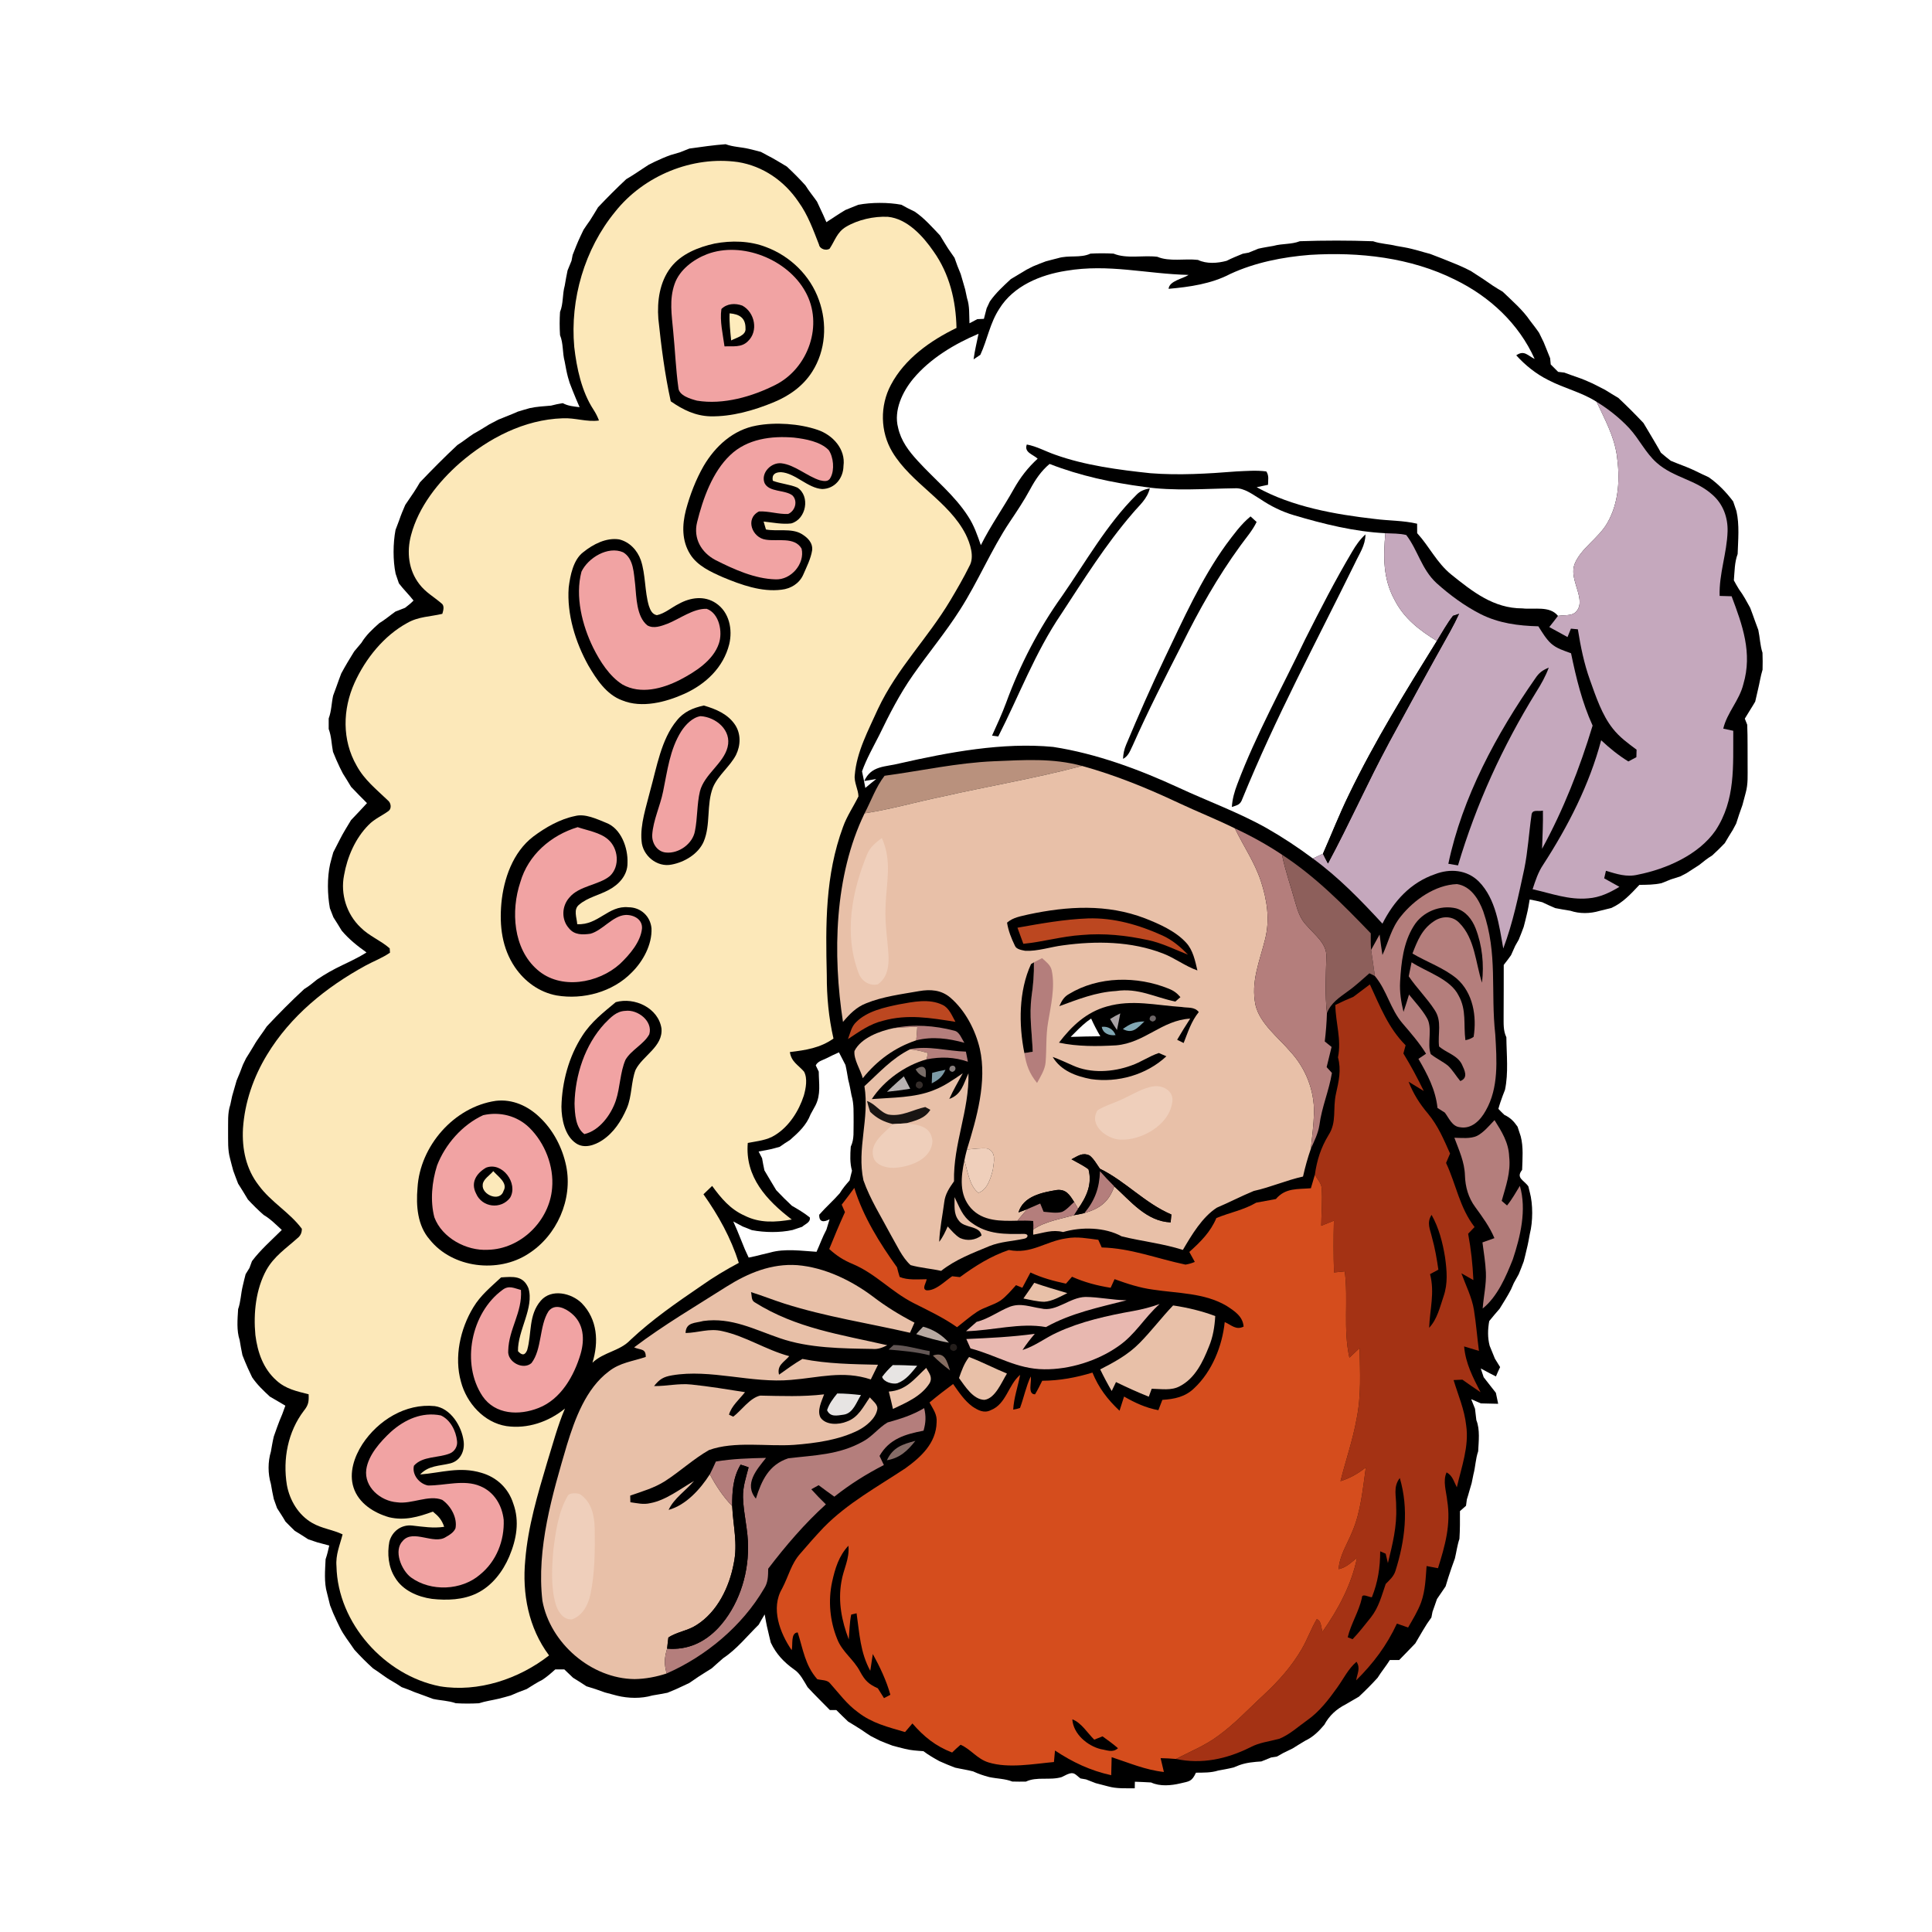 <?xml version="1.0" encoding="UTF-8" standalone="no"?>
<!DOCTYPE svg PUBLIC "-//W3C//DTD SVG 1.1//EN" "http://www.w3.org/Graphics/SVG/1.1/DTD/svg11.dtd">
<svg xmlns="http://www.w3.org/2000/svg" version="1.1" viewBox="0 0 618 618" width="618.0pt" height="618.0pt">
<path d="M 0.00 0.00 L 618.00 0.00 L 618.00 618.00 L 0.00 618.00 L 0.00 0.00 Z" fill="#ffffff" />
<path d="M 232.11 46.13 C 234.55 47.03 237.06 47.02 239.57 47.62 C 240.85 47.93 242.13 48.24 243.40 48.59 C 244.08 48.95 244.75 49.32 245.42 49.68 C 247.59 50.76 249.61 52.07 251.69 53.28 C 253.76 55.22 255.76 57.21 257.65 59.32 C 258.76 61.13 260.13 62.75 261.34 64.49 C 261.66 65.17 261.97 65.85 262.29 66.53 C 263.01 68.03 263.70 69.54 264.34 71.07 C 266.35 69.77 268.34 68.41 270.40 67.18 C 271.77 66.61 273.14 66.05 274.52 65.51 C 278.70 64.71 284.12 64.70 288.30 65.49 C 289.70 66.27 291.12 67.00 292.57 67.68 C 295.61 69.72 298.19 72.68 300.70 75.32 C 301.52 76.75 302.44 78.13 303.30 79.54 C 303.99 80.51 304.67 81.48 305.33 82.47 C 305.93 84.22 306.56 85.94 307.30 87.64 C 307.82 89.28 308.23 90.95 308.74 92.60 C 308.93 93.51 309.13 94.42 309.32 95.33 C 310.21 98.02 309.98 100.58 310.11 103.41 C 310.94 102.96 311.78 102.52 312.61 102.09 C 313.32 102.06 314.02 102.02 314.73 101.99 C 315.00 100.85 315.30 99.72 315.61 98.59 C 315.95 97.87 316.29 97.16 316.62 96.44 C 318.54 93.69 320.89 91.56 323.32 89.29 C 325.03 88.31 326.69 87.23 328.41 86.24 C 329.08 85.90 329.75 85.56 330.41 85.22 C 331.76 84.66 333.12 84.11 334.49 83.61 C 335.79 83.24 337.10 82.93 338.41 82.59 C 341.85 81.53 345.60 82.63 348.80 81.13 C 351.28 80.99 353.72 80.99 356.20 81.13 C 360.41 82.87 365.70 81.57 370.20 82.14 C 374.11 83.79 379.01 82.64 383.20 83.14 C 385.96 84.47 389.47 84.22 392.36 83.43 C 394.04 82.58 395.78 81.88 397.53 81.16 C 398.16 81.05 398.79 80.93 399.43 80.81 C 400.45 80.38 401.47 79.96 402.51 79.55 C 404.11 79.18 405.73 78.94 407.35 78.65 C 410.19 77.86 413.06 78.23 415.79 77.16 C 423.51 76.89 431.51 76.89 439.22 77.17 C 441.65 78.02 444.16 78.03 446.64 78.66 C 448.29 78.95 449.94 79.20 451.57 79.61 C 452.91 79.96 454.26 80.30 455.59 80.71 C 456.21 80.88 456.84 81.05 457.47 81.22 C 458.77 81.74 460.09 82.22 461.39 82.73 C 463.76 83.72 466.16 84.59 468.47 85.69 C 469.14 86.02 469.80 86.35 470.47 86.68 C 471.84 87.54 473.16 88.46 474.53 89.32 C 475.51 90.01 476.50 90.69 477.50 91.36 C 478.55 92.03 479.61 92.70 480.69 93.32 C 483.69 96.22 487.05 99.08 489.41 102.55 C 490.40 103.84 491.41 105.12 492.32 106.47 C 492.80 107.46 493.28 108.45 493.77 109.44 C 494.49 111.15 495.15 112.88 495.85 114.59 C 495.92 115.25 495.98 115.92 496.04 116.58 C 496.83 117.37 497.63 118.16 498.41 118.95 C 499.07 119.02 499.73 119.10 500.39 119.18 C 501.75 119.71 503.12 120.17 504.49 120.65 C 506.18 121.23 507.83 121.92 509.46 122.68 C 510.79 123.36 512.12 124.04 513.46 124.72 C 514.88 125.57 516.25 126.48 517.69 127.30 C 520.45 129.88 523.12 132.56 525.71 135.31 C 526.70 137.04 527.78 138.70 528.76 140.43 C 529.59 141.89 530.49 143.31 531.27 144.80 C 532.30 145.70 533.35 146.57 534.44 147.39 C 535.16 147.68 535.87 147.97 536.58 148.26 C 538.57 149.01 540.54 149.77 542.45 150.70 C 543.82 151.38 545.19 152.03 546.58 152.66 C 549.60 154.76 552.21 157.47 554.40 160.40 C 554.75 161.43 555.10 162.45 555.45 163.48 C 556.45 167.90 555.98 172.72 555.83 177.22 C 554.83 179.85 554.86 182.87 554.62 185.65 C 555.12 186.64 555.72 187.58 556.28 188.53 C 557.67 190.38 558.73 192.40 559.84 194.42 C 560.35 195.77 560.86 197.13 561.33 198.50 C 561.71 199.50 562.08 200.51 562.44 201.51 C 562.97 203.97 563.00 206.41 563.78 208.81 C 563.85 210.61 563.85 212.41 563.80 214.22 C 563.15 216.30 562.87 218.45 562.34 220.56 C 562.04 221.85 561.77 223.14 561.45 224.43 C 560.39 226.28 559.19 228.04 558.12 229.88 L 558.89 231.81 C 559.08 236.19 558.97 240.60 559.02 245.00 C 559.00 247.96 559.21 250.71 558.41 253.59 C 558.07 254.89 557.74 256.20 557.37 257.50 C 557.03 258.51 556.67 259.51 556.31 260.51 C 556.01 261.49 555.69 262.46 555.36 263.44 C 555.01 264.11 554.65 264.78 554.29 265.45 C 553.43 266.87 552.52 268.26 551.70 269.72 C 550.41 271.07 549.08 272.37 547.70 273.63 C 546.23 274.52 544.89 275.58 543.56 276.67 C 542.18 277.53 540.84 278.45 539.47 279.31 C 538.79 279.66 538.11 280.01 537.44 280.36 C 536.46 280.68 535.48 280.99 534.50 281.29 C 533.50 281.70 532.50 282.10 531.49 282.50 C 529.14 283.03 526.80 283.02 524.40 283.05 C 521.67 285.94 519.14 288.76 515.44 290.44 C 514.16 290.78 512.88 291.07 511.59 291.39 C 508.62 292.27 505.29 292.33 502.33 291.33 C 500.72 291.05 499.09 290.82 497.49 290.48 C 496.09 289.89 494.71 289.27 493.34 288.60 C 492.01 288.24 490.66 287.99 489.31 287.73 C 489.03 289.36 488.78 290.98 488.37 292.58 C 488.05 293.89 487.75 295.20 487.39 296.50 C 486.89 297.88 486.35 299.24 485.80 300.59 C 485.43 301.24 485.06 301.89 484.69 302.54 C 484.23 303.54 483.78 304.54 483.34 305.55 C 482.60 306.61 481.81 307.63 481.01 308.65 C 480.99 314.10 481.02 319.55 480.97 325.00 C 481.00 327.38 480.79 329.58 481.85 331.80 C 481.90 337.30 482.56 343.20 481.41 348.61 C 481.17 349.22 480.94 349.83 480.70 350.44 C 480.19 351.84 479.68 353.26 479.30 354.70 C 479.92 355.37 480.56 356.01 481.23 356.64 C 483.14 357.52 484.25 358.70 485.43 360.40 C 485.76 361.43 486.10 362.46 486.44 363.48 C 487.34 366.86 487.00 370.74 486.89 374.22 C 484.78 376.83 487.50 377.50 488.88 379.49 C 489.03 380.10 489.18 380.71 489.33 381.32 C 490.39 385.18 490.35 390.79 489.36 394.66 C 489.05 396.31 488.78 397.95 488.36 399.57 C 488.05 400.89 487.75 402.20 487.40 403.50 C 486.90 404.87 486.36 406.23 485.81 407.58 C 485.28 408.53 484.75 409.47 484.23 410.42 C 483.94 411.10 483.64 411.77 483.34 412.45 C 482.25 414.58 480.95 416.57 479.70 418.62 C 478.57 419.92 477.44 421.23 476.37 422.58 C 475.89 425.23 475.82 427.88 476.51 430.49 C 477.06 431.87 477.62 433.24 478.19 434.61 C 478.73 435.51 479.29 436.40 479.85 437.30 C 479.38 438.28 478.94 439.28 478.51 440.29 C 477.87 439.96 477.23 439.63 476.58 439.30 C 475.61 438.79 474.63 438.26 473.66 437.74 C 473.96 438.67 474.27 439.61 474.59 440.54 C 475.85 442.23 477.22 443.84 478.49 445.52 C 478.75 446.69 479.00 447.86 479.23 449.04 C 477.38 449.01 475.53 448.97 473.68 448.91 C 472.66 448.45 471.63 448.00 470.60 447.56 C 471.00 448.59 471.40 449.61 471.82 450.62 C 471.96 451.84 472.10 453.06 472.25 454.27 C 473.46 457.28 472.99 461.05 472.83 464.24 C 471.99 466.66 471.97 469.17 471.31 471.65 C 471.12 472.57 470.93 473.49 470.75 474.41 C 470.20 476.14 469.78 477.91 469.21 479.63 C 469.12 480.31 469.03 480.99 468.94 481.66 C 468.29 482.23 467.65 482.80 467.00 483.37 C 467.02 486.33 467.03 489.29 466.84 492.24 C 466.14 494.29 465.89 496.40 465.39 498.49 C 465.04 499.50 464.68 500.50 464.31 501.51 C 463.99 502.51 463.66 503.51 463.31 504.51 C 463.02 505.49 462.72 506.47 462.41 507.45 C 461.50 508.81 460.55 510.14 459.65 511.50 C 459.17 512.86 458.72 514.23 458.22 515.58 C 458.10 516.18 457.98 516.78 457.87 517.39 C 456.91 518.69 456.03 520.02 455.22 521.42 C 454.41 522.86 453.52 524.25 452.72 525.68 C 451.02 527.48 449.28 529.22 447.57 531.00 C 446.57 531.00 445.58 531.00 444.58 531.00 C 443.36 532.95 441.88 534.72 440.66 536.68 C 438.76 538.79 436.75 540.78 434.69 542.72 C 433.25 543.52 431.87 544.40 430.43 545.20 C 427.50 546.68 425.18 548.80 423.63 551.70 C 421.88 553.78 420.05 555.61 417.55 556.79 C 416.16 557.58 414.83 558.46 413.47 559.29 C 412.49 559.77 411.52 560.24 410.54 560.71 C 409.85 561.09 409.17 561.48 408.48 561.87 C 407.85 561.97 407.22 562.08 406.59 562.18 C 405.56 562.61 404.52 563.03 403.48 563.44 C 401.05 563.61 398.76 563.79 396.43 564.63 C 395.82 564.87 395.20 565.12 394.58 565.37 C 392.96 565.78 391.31 566.05 389.66 566.36 C 387.32 567.09 384.99 567.01 382.56 567.04 C 381.21 569.91 380.49 569.77 377.61 570.45 C 374.65 571.16 371.05 571.50 368.21 570.17 C 366.48 570.06 364.75 569.99 363.02 569.93 L 362.98 572.04 C 360.02 572.00 357.27 572.21 354.41 571.41 C 353.10 571.07 351.79 570.75 350.49 570.39 C 349.45 570.00 348.42 569.61 347.40 569.19 C 346.81 569.09 346.21 568.98 345.62 568.88 C 343.90 567.61 343.62 566.61 341.37 567.58 C 340.78 567.87 340.19 568.16 339.60 568.45 C 335.86 569.58 331.64 568.22 328.17 569.89 C 326.72 569.92 325.27 569.91 323.81 569.87 C 321.38 568.93 318.93 568.98 316.41 568.44 C 314.62 567.97 312.96 567.41 311.29 566.63 C 309.37 566.13 307.42 565.86 305.48 565.42 C 303.80 564.79 302.15 564.09 300.51 563.36 C 298.73 562.40 297.00 561.37 295.37 560.16 C 293.36 560.01 291.37 559.91 289.41 559.40 C 288.10 559.07 286.79 558.76 285.49 558.39 C 284.13 557.89 282.78 557.35 281.43 556.79 C 280.46 556.29 279.48 555.79 278.50 555.30 C 277.49 554.66 276.51 553.99 275.53 553.31 C 274.12 552.44 272.75 551.52 271.31 550.70 C 270.03 549.49 268.76 548.25 267.52 547.00 C 266.83 547.00 266.14 547.00 265.45 547.00 C 263.08 544.56 260.63 542.20 258.33 539.69 C 257.14 537.74 255.95 535.26 254.00 534.01 C 250.73 531.68 248.29 529.09 246.56 525.44 C 246.23 524.16 245.94 522.86 245.64 521.57 C 245.20 519.87 244.93 518.14 244.60 516.41 C 243.94 517.50 243.30 518.59 242.69 519.70 C 239.03 523.29 235.65 527.56 231.36 530.39 C 230.10 531.47 228.87 532.59 227.63 533.69 C 226.22 534.53 224.86 535.45 223.47 536.31 C 222.49 537.00 221.50 537.68 220.50 538.34 C 219.82 538.66 219.15 538.98 218.47 539.30 C 216.84 540.08 215.20 540.81 213.51 541.47 C 211.91 541.81 210.28 542.06 208.66 542.34 C 205.14 543.38 200.97 543.29 197.41 542.41 C 196.11 542.07 194.80 541.74 193.50 541.37 C 192.49 541.03 191.49 540.67 190.50 540.31 C 189.52 540.01 188.55 539.71 187.59 539.40 C 186.16 538.48 184.77 537.53 183.30 536.67 C 182.36 535.79 181.43 534.90 180.51 534.00 C 179.55 534.00 178.58 534.01 177.61 534.01 C 176.31 535.19 174.99 536.34 173.52 537.31 C 171.76 538.19 170.12 539.26 168.45 540.30 C 166.73 540.93 165.03 541.58 163.36 542.34 C 162.10 542.72 160.83 543.04 159.56 543.37 C 157.44 543.88 155.30 544.15 153.22 544.83 C 150.74 544.97 148.28 544.97 145.80 544.82 C 143.41 543.98 140.98 543.98 138.52 543.44 C 137.51 543.08 136.50 542.70 135.50 542.32 C 134.53 541.99 133.57 541.64 132.61 541.27 C 131.26 540.70 129.89 540.15 128.50 539.68 C 127.50 539.02 126.49 538.37 125.45 537.77 C 123.28 536.58 121.41 534.98 119.32 533.67 C 117.22 531.77 115.23 529.78 113.34 527.68 C 111.75 525.26 109.91 523.09 108.65 520.45 C 108.33 519.79 108.01 519.13 107.69 518.46 C 106.92 516.85 106.21 515.21 105.59 513.53 C 105.24 512.22 104.93 510.91 104.61 509.59 C 103.62 506.20 103.99 502.26 104.15 498.76 C 104.65 497.33 104.99 495.86 105.32 494.38 C 104.04 494.06 102.76 493.72 101.49 493.36 C 100.52 493.05 99.54 492.72 98.58 492.38 C 97.15 491.47 95.76 490.53 94.29 489.68 C 93.28 488.71 92.29 487.72 91.31 486.71 C 90.48 485.25 89.53 483.85 88.63 482.43 C 88.28 481.46 87.92 480.48 87.58 479.50 C 87.20 477.90 86.94 476.28 86.65 474.66 C 85.67 471.43 85.67 467.57 86.65 464.34 C 86.95 462.72 87.19 461.10 87.58 459.51 C 87.93 458.50 88.28 457.49 88.65 456.49 C 89.14 455.10 89.70 453.73 90.28 452.38 C 90.63 451.47 90.96 450.56 91.28 449.64 C 89.61 448.70 87.99 447.66 86.31 446.73 C 84.25 444.81 82.24 442.92 80.65 440.57 C 80.19 439.56 79.72 438.56 79.24 437.56 C 78.65 436.22 78.08 434.86 77.55 433.49 C 77.19 431.89 76.94 430.28 76.66 428.66 C 75.63 425.58 75.98 421.97 76.17 418.76 C 77.02 416.36 77.03 413.89 77.63 411.42 C 77.93 410.14 78.23 408.85 78.57 407.58 C 78.98 406.91 79.39 406.25 79.80 405.59 C 80.06 404.86 80.33 404.14 80.60 403.41 C 83.34 399.75 86.91 396.66 90.14 393.43 C 88.25 391.71 86.54 389.92 84.32 388.62 C 82.56 387.07 80.90 385.42 79.30 383.70 C 78.31 381.97 77.21 380.30 76.16 378.60 C 75.64 377.24 75.11 375.88 74.62 374.50 C 74.25 373.20 73.93 371.89 73.59 370.59 C 72.80 367.72 73.00 364.96 72.96 362.00 C 73.02 359.01 72.73 356.15 73.68 353.33 C 73.87 352.42 74.07 351.51 74.26 350.60 C 74.77 348.95 75.18 347.28 75.69 345.63 C 76.43 343.97 77.07 342.27 77.71 340.57 C 78.04 339.89 78.36 339.22 78.69 338.55 C 79.53 337.17 80.42 335.83 81.22 334.44 C 82.43 332.28 84.02 330.40 85.34 328.32 C 89.19 324.22 93.18 320.18 97.32 316.37 C 98.78 315.48 100.11 314.41 101.43 313.32 C 104.06 311.55 106.70 310.05 109.57 308.70 C 110.53 308.24 111.48 307.78 112.44 307.31 C 114.07 306.50 115.69 305.66 117.23 304.66 C 114.30 302.57 111.63 300.45 109.30 297.69 C 108.47 296.24 107.53 294.85 106.65 293.43 C 106.27 292.46 105.89 291.48 105.52 290.51 C 104.72 286.14 104.63 280.75 105.59 276.41 C 105.92 275.15 106.24 273.89 106.61 272.63 C 107.32 271.28 108.01 269.92 108.70 268.55 C 109.77 266.40 111.07 264.39 112.29 262.33 C 113.99 260.52 115.73 258.75 117.39 256.90 C 115.68 255.18 113.96 253.46 112.30 251.69 C 111.48 250.25 110.56 248.87 109.69 247.45 C 109.36 246.79 109.03 246.13 108.69 245.47 C 107.91 243.84 107.19 242.19 106.52 240.50 C 106.02 237.97 106.05 235.60 105.14 233.18 C 105.13 232.06 105.13 230.94 105.14 229.82 C 106.04 227.42 106.02 224.99 106.56 222.52 C 106.92 221.51 107.30 220.50 107.67 219.50 C 108.14 218.13 108.65 216.77 109.16 215.42 C 110.46 213.01 111.85 210.69 113.30 208.37 C 114.07 207.46 114.85 206.54 115.61 205.62 C 117.11 203.14 119.17 201.24 121.32 199.34 C 123.15 198.24 124.75 196.86 126.48 195.63 C 127.51 195.22 128.55 194.81 129.58 194.42 C 130.52 193.68 131.45 192.97 132.28 192.10 C 130.80 190.19 129.05 188.53 127.60 186.60 C 127.25 185.57 126.90 184.55 126.55 183.52 C 125.66 179.26 125.71 173.78 126.52 169.50 C 126.90 168.50 127.27 167.50 127.66 166.49 C 128.23 164.80 128.91 163.15 129.63 161.51 C 130.52 160.17 131.46 158.85 132.35 157.50 C 133.03 156.45 133.70 155.39 134.32 154.30 C 138.21 150.23 142.19 146.19 146.32 142.35 C 148.12 141.23 149.74 139.88 151.51 138.73 C 153.24 137.81 154.87 136.74 156.54 135.73 C 157.51 135.23 158.47 134.73 159.43 134.22 C 161.50 133.37 163.60 132.59 165.64 131.67 C 166.89 131.27 168.16 130.93 169.42 130.56 C 171.69 130.05 173.95 129.96 176.25 129.75 C 177.50 129.41 178.74 129.16 180.02 128.96 C 181.73 129.89 183.52 130.01 185.40 130.25 C 185.03 129.36 184.65 128.48 184.26 127.60 C 183.53 125.91 182.89 124.19 182.22 122.48 C 182.03 121.85 181.85 121.22 181.66 120.60 C 181.22 118.97 180.95 117.31 180.63 115.66 C 179.86 112.80 180.25 109.91 179.14 107.21 C 178.98 104.72 178.98 102.28 179.14 99.79 C 180.25 97.09 179.85 94.20 180.65 91.35 C 180.94 89.73 181.19 88.11 181.55 86.51 C 181.96 85.48 182.37 84.45 182.81 83.43 C 182.93 82.80 183.05 82.17 183.18 81.54 C 183.98 79.51 184.75 77.49 185.70 75.52 C 186.02 74.85 186.34 74.17 186.66 73.50 C 187.32 72.50 188.00 71.51 188.70 70.54 C 189.56 69.13 190.48 67.75 191.30 66.31 C 194.21 63.23 197.21 60.22 200.31 57.32 C 201.39 56.70 202.44 56.02 203.49 55.34 C 204.84 54.46 206.17 53.54 207.53 52.68 C 208.19 52.34 208.86 52.01 209.53 51.69 C 211.15 50.93 212.78 50.21 214.47 49.61 C 215.48 49.31 216.49 49.01 217.50 48.72 C 218.50 48.31 219.51 47.91 220.52 47.52 C 224.35 46.99 228.26 46.41 232.11 46.13 Z" fill="#000000" />
<path d="M 236.06 51.84 C 244.06 53.12 250.92 57.89 255.41 64.56 C 258.45 68.76 260.10 73.46 261.97 78.22 C 262.20 79.71 264.35 80.30 265.39 79.53 C 267.10 76.94 267.74 74.30 270.56 72.59 C 274.42 70.27 279.54 69.14 284.00 69.35 C 290.22 69.95 295.28 75.57 298.61 80.41 C 303.74 87.63 305.77 96.14 305.96 104.90 C 297.65 108.92 289.37 114.76 284.98 123.11 C 281.43 129.76 281.55 138.09 285.43 144.57 C 291.49 154.67 303.55 160.34 308.94 171.00 C 310.32 173.84 311.79 178.12 310.09 181.07 C 308.25 184.81 306.14 188.43 304.01 192.01 C 296.64 204.36 287.03 213.64 280.82 226.81 C 277.76 233.65 274.02 240.46 273.42 247.96 C 273.13 250.22 274.56 252.55 274.60 254.75 C 272.99 258.04 270.90 261.03 269.66 264.52 C 263.94 280.03 264.08 295.71 264.47 311.97 C 264.45 318.86 265.08 325.49 266.61 332.21 C 262.29 335.25 257.79 335.90 252.66 336.53 C 253.14 339.69 255.29 340.60 257.19 342.79 C 258.38 344.98 257.78 348.17 257.12 350.46 C 255.55 355.35 252.43 360.28 248.01 363.04 C 245.34 364.78 242.26 364.99 239.20 365.60 C 238.25 376.47 245.25 383.97 253.27 390.10 C 248.05 390.98 243.05 391.31 238.18 388.85 C 233.61 386.83 230.66 383.28 227.80 379.35 C 226.87 380.24 225.95 381.13 225.02 382.02 C 229.88 388.91 233.75 395.90 236.33 403.96 C 232.18 406.16 228.16 408.58 224.33 411.29 C 216.40 416.71 208.65 422.04 201.63 428.64 C 198.24 432.22 193.15 432.45 189.51 435.90 C 191.57 429.25 191.13 422.07 186.11 416.88 C 182.82 413.61 176.43 412.12 173.02 416.02 C 168.98 420.67 170.16 426.52 168.62 431.89 C 167.89 433.64 166.93 433.59 165.69 432.20 C 165.56 425.59 170.92 418.34 169.04 412.07 C 167.35 407.95 164.08 408.37 160.29 408.61 C 157.01 411.68 153.73 414.30 151.38 418.22 C 147.20 425.13 145.24 434.10 147.45 441.98 C 149.24 448.79 154.80 455.03 161.97 456.17 C 168.71 457.15 175.49 454.82 180.72 450.56 C 178.35 456.08 176.83 462.00 175.00 467.84 C 171.97 478.06 168.89 488.32 168.02 498.99 C 166.99 509.79 169.05 520.71 175.63 529.53 C 166.01 537.07 152.94 541.42 140.73 539.41 C 123.05 535.96 108.02 519.20 107.63 501.01 C 107.32 497.32 108.71 494.27 109.59 490.81 C 106.39 489.28 102.97 488.96 99.87 487.16 C 95.48 484.65 92.67 479.94 91.77 475.04 C 90.41 466.74 92.08 457.97 97.23 451.22 C 98.70 449.40 98.82 448.28 98.72 445.99 C 94.92 445.03 91.43 444.32 88.44 441.59 C 84.19 437.82 82.38 432.54 81.69 427.03 C 81.03 420.09 81.82 412.41 85.22 406.22 C 87.72 401.81 91.45 399.38 95.09 396.11 C 96.10 395.34 96.58 394.33 96.55 393.06 C 92.69 387.83 86.70 384.54 82.79 379.20 C 78.70 373.98 77.37 367.52 77.72 361.00 C 78.28 352.61 81.05 344.59 85.40 337.42 C 92.92 324.99 104.27 315.80 116.89 308.89 C 119.47 307.48 122.34 306.42 124.75 304.73 L 124.65 303.35 C 121.77 300.81 118.10 299.46 115.34 296.66 C 110.89 292.45 108.86 286.00 110.05 279.99 C 111.07 274.13 113.66 268.14 117.89 263.89 C 119.80 261.90 122.21 260.96 124.37 259.35 C 125.34 258.52 125.05 256.75 124.04 256.00 C 120.37 252.46 116.58 249.51 114.08 244.92 C 109.37 236.73 109.58 226.90 113.41 218.41 C 116.90 210.71 122.77 203.36 130.27 199.27 C 133.88 197.20 137.60 197.28 141.49 196.35 C 141.79 195.34 142.28 193.74 141.22 193.01 C 138.78 190.89 136.15 189.50 134.15 186.86 C 130.66 182.36 130.04 176.57 131.49 171.16 C 133.88 162.14 140.16 154.18 147.08 148.11 C 156.25 140.17 167.66 134.21 179.98 133.80 C 183.97 133.60 187.71 135.06 191.60 134.51 C 191.15 133.30 190.56 132.14 189.83 131.02 C 186.05 125.24 184.46 117.77 183.69 111.00 C 182.31 95.71 186.99 79.67 196.75 67.76 C 205.89 56.21 221.44 49.77 236.06 51.84 Z" fill="#fce8b9" />
<path d="M 228.57 77.91 C 233.94 76.88 239.87 77.02 245.01 79.02 C 252.79 81.92 259.21 88.16 261.97 96.03 C 264.67 103.50 264.13 112.09 259.83 118.86 C 256.91 123.48 252.50 126.59 247.52 128.66 C 241.19 131.28 234.09 133.32 227.19 133.17 C 222.38 133.02 218.43 131.06 214.56 128.37 C 212.64 119.67 211.52 110.85 210.59 102.00 C 210.16 96.28 211.00 90.21 214.57 85.54 C 217.91 81.22 223.39 79.05 228.57 77.91 Z" fill="#000000" />
<path d="M 257.65 93.36 C 263.48 103.82 258.60 117.73 248.13 123.07 C 240.64 126.87 231.35 129.55 222.94 128.16 C 220.96 127.63 217.16 126.56 217.00 124.06 C 216.17 118.08 215.94 111.99 215.34 105.98 C 214.88 100.82 214.02 95.84 215.80 90.80 C 217.38 86.28 221.84 82.96 226.18 81.30 C 237.34 77.08 251.98 82.98 257.65 93.36 Z" fill="#f1a3a3" />
<path d="M 418.99 81.53 C 434.75 80.55 451.21 82.35 465.48 89.49 C 476.54 94.90 485.81 103.50 490.90 114.82 C 488.65 113.75 487.58 111.88 485.01 113.66 C 487.94 116.88 491.34 119.61 495.24 121.56 C 500.46 124.27 505.77 125.39 510.71 128.53 C 513.35 134.18 516.19 139.23 517.17 145.50 C 518.22 152.89 517.95 160.61 514.17 167.22 C 511.48 172.07 505.64 175.39 503.65 180.47 C 502.03 184.94 506.14 189.92 505.13 193.97 C 503.94 197.42 501.30 196.55 498.36 197.00 C 495.70 193.69 490.75 195.05 486.99 194.61 C 477.77 194.62 471.05 189.26 464.22 183.78 C 459.56 179.99 457.29 174.91 453.32 170.55 C 453.31 169.54 453.31 168.53 453.30 167.52 C 448.81 166.47 444.29 166.59 439.76 166.00 C 427.10 164.56 413.22 162.12 401.98 155.84 C 403.19 155.58 404.40 155.33 405.61 155.08 C 405.62 153.52 405.99 152.19 405.06 150.80 C 401.92 150.38 398.65 150.66 395.49 150.80 C 386.41 151.52 377.10 152.09 368.00 151.37 C 357.89 150.30 347.10 148.89 337.49 145.44 C 334.51 144.41 331.55 142.74 328.45 142.19 C 327.51 144.73 330.41 145.32 331.92 146.72 C 328.78 149.60 326.39 152.69 324.30 156.40 C 320.90 162.49 316.87 168.14 313.75 174.39 C 312.64 171.19 311.57 168.06 309.70 165.21 C 305.40 158.47 299.00 153.39 293.57 147.43 C 290.69 144.29 288.20 141.03 287.27 136.77 C 285.83 131.27 288.68 125.30 292.14 121.13 C 297.51 114.68 305.35 109.99 313.01 106.76 C 312.46 109.49 311.78 112.18 311.43 114.95 L 313.59 113.50 C 315.85 108.63 316.63 103.38 319.67 98.75 C 324.18 91.44 332.85 87.89 341.01 86.62 C 354.68 84.31 366.64 87.62 380.20 87.94 C 378.37 89.17 374.02 89.84 373.80 92.39 C 380.54 91.79 387.48 90.80 393.51 87.64 C 401.41 83.97 410.34 82.21 418.99 81.53 Z" fill="#ffffff" />
<path d="M 237.46 97.76 C 241.48 99.94 242.68 105.98 239.19 109.20 C 237.16 111.23 234.39 110.68 231.75 110.80 C 231.24 106.95 230.19 102.70 230.76 98.84 C 232.56 97.06 235.18 96.92 237.46 97.76 Z" fill="#000000" />
<path d="M 233.38 100.23 C 236.51 100.49 238.50 101.67 238.47 105.03 C 238.73 107.35 235.43 108.05 233.88 108.90 C 233.60 106.00 233.26 103.16 233.38 100.23 Z" fill="#feecbc" />
<path d="M 510.71 128.53 C 514.51 130.85 518.06 133.67 521.11 136.92 C 524.41 140.49 526.38 144.90 529.96 148.04 C 535.32 152.81 542.31 153.35 547.77 158.26 C 551.16 161.22 552.74 165.52 552.61 169.98 C 552.40 176.99 549.84 183.53 550.07 190.62 C 551.35 190.66 552.62 190.70 553.90 190.73 C 557.37 199.95 560.60 208.86 557.67 218.80 C 556.39 224.07 552.47 227.87 551.23 233.07 C 552.29 233.30 553.36 233.53 554.43 233.76 C 554.34 245.01 555.23 255.84 548.72 265.71 C 543.30 273.48 532.96 277.99 523.93 279.78 C 520.30 280.67 517.15 279.56 513.70 278.55 C 513.51 279.35 513.33 280.16 513.14 280.96 C 514.76 281.87 516.39 282.77 518.01 283.68 C 514.88 285.56 511.72 287.10 508.00 287.36 C 501.89 287.93 496.26 285.80 490.24 284.44 C 491.14 281.71 491.99 279.03 493.61 276.62 C 501.56 264.36 508.43 250.97 512.17 236.79 C 514.89 239.33 517.70 241.62 520.87 243.57 C 521.73 243.11 522.59 242.66 523.44 242.20 C 523.46 241.40 523.48 240.60 523.50 239.80 C 520.72 237.73 518.06 235.82 515.90 233.06 C 512.43 228.71 510.46 222.75 508.60 217.54 C 506.70 212.27 505.60 206.82 504.72 201.30 C 503.98 201.23 503.24 201.16 502.50 201.09 C 502.14 201.99 501.77 202.89 501.41 203.78 C 499.46 202.72 497.51 201.66 495.58 200.58 C 496.52 199.40 497.46 198.22 498.36 197.00 C 501.30 196.55 503.94 197.42 505.13 193.97 C 506.14 189.92 502.03 184.94 503.65 180.47 C 505.64 175.39 511.48 172.07 514.17 167.22 C 517.95 160.61 518.22 152.89 517.17 145.50 C 516.19 139.23 513.35 134.18 510.71 128.53 Z" fill="#c5a8bd" />
<path d="M 241.97 136.13 C 248.03 134.99 255.69 135.50 261.53 137.50 C 266.36 139.12 270.55 143.66 269.81 149.04 C 269.75 152.95 267.07 156.35 263.01 156.43 C 258.39 156.17 254.39 151.29 249.80 151.04 C 247.95 151.05 246.82 151.79 247.20 153.78 C 249.73 154.76 252.58 154.90 255.06 155.97 C 259.26 158.68 257.91 166.11 253.09 167.43 C 250.20 167.79 247.13 167.12 244.26 166.83 L 245.01 169.37 C 248.61 170.05 253.12 168.90 256.32 170.74 C 258.25 171.88 260.03 173.54 259.79 175.99 C 259.36 178.74 258.00 181.38 256.90 183.91 C 255.65 186.67 252.94 188.31 249.99 188.63 C 243.58 189.45 237.04 187.06 231.21 184.63 C 227.37 182.94 223.03 180.97 220.75 177.26 C 218.06 172.94 218.18 167.96 219.40 163.17 C 220.71 158.29 222.56 153.45 225.08 149.05 C 228.82 142.70 234.52 137.48 241.97 136.13 Z" fill="#000000" />
<path d="M 253.99 139.98 C 257.64 140.41 262.40 141.23 265.08 143.97 C 266.61 146.19 267.00 150.31 265.70 152.71 C 265.03 154.24 263.55 153.93 262.22 153.62 C 258.11 152.31 254.26 148.71 249.99 148.20 C 246.73 147.80 243.29 151.25 244.56 154.51 C 245.99 157.50 251.10 156.63 253.46 158.46 C 255.30 160.25 254.37 163.46 252.09 164.41 C 249.00 164.53 245.93 163.47 242.80 163.59 C 238.20 165.91 240.63 172.07 244.99 172.63 C 248.68 173.23 254.20 171.63 256.41 175.50 C 257.54 180.29 253.04 185.59 248.03 185.32 C 241.41 185.15 234.71 182.10 228.87 179.15 C 224.32 176.74 221.70 172.22 222.99 167.02 C 224.84 159.56 227.87 150.98 233.57 145.58 C 239.03 140.36 246.76 139.37 253.99 139.98 Z" fill="#f1a3a3" />
<path d="M 335.74 148.40 C 345.49 152.21 355.64 154.37 365.99 155.74 C 375.45 157.17 385.66 156.30 395.07 156.19 C 398.00 156.02 400.80 158.25 403.22 159.70 C 406.53 161.93 410.05 163.67 413.88 164.80 C 423.34 167.61 433.26 170.08 443.14 170.56 C 442.49 178.06 442.35 185.10 446.09 191.89 C 449.11 197.83 454.07 201.62 459.62 205.03 C 449.60 221.17 439.75 237.09 431.46 254.25 C 428.44 260.43 425.96 266.80 423.18 273.09 C 422.10 273.59 421.03 274.10 419.95 274.61 C 415.21 271.07 410.26 267.80 405.12 264.87 C 396.26 259.89 386.34 256.28 377.01 251.95 C 364.35 246.10 350.69 241.05 336.87 238.92 C 320.78 237.37 303.44 240.63 287.77 244.19 C 283.18 245.38 278.75 244.80 276.45 249.83 L 280.28 249.19 C 279.10 250.12 277.94 251.07 276.80 252.04 C 276.47 250.27 276.13 248.50 275.74 246.74 C 277.19 242.69 279.30 239.00 281.24 235.18 C 284.46 228.53 287.75 222.07 292.00 216.00 C 296.88 209.00 302.48 202.30 307.09 195.04 C 312.85 186.06 317.09 175.80 322.97 166.99 C 325.27 163.56 327.56 160.15 329.52 156.51 C 331.16 153.46 333.05 150.63 335.74 148.40 Z" fill="#ffffff" />
<path d="M 367.81 156.17 C 366.95 159.68 364.48 161.57 362.29 164.20 C 353.61 174.27 346.69 185.38 339.44 196.44 C 331.07 208.77 326.03 222.42 319.32 235.58 C 318.66 235.49 318.00 235.40 317.33 235.31 C 318.91 231.83 320.51 228.37 321.84 224.78 C 326.26 212.68 332.25 201.10 339.75 190.62 C 347.20 179.89 354.02 167.74 363.41 158.40 C 364.70 157.00 365.96 156.63 367.81 156.17 Z" fill="#000000" />
<path d="M 400.02 165.19 L 401.96 166.96 C 400.67 169.69 398.50 172.14 396.72 174.62 C 389.52 184.51 383.53 195.14 378.11 206.10 C 372.70 216.69 367.24 227.38 362.42 238.25 C 361.52 240.02 361.09 241.76 359.23 242.75 C 359.30 241.14 359.59 239.71 360.22 238.23 C 364.13 228.91 368.19 219.67 372.54 210.55 C 378.42 198.29 384.23 185.21 392.21 174.18 C 394.55 171.06 396.99 167.65 400.02 165.19 Z" fill="#000000" />
<path d="M 436.78 170.94 C 436.75 174.51 434.83 177.08 433.37 180.24 C 420.89 205.64 408.05 229.48 397.40 255.54 C 396.72 257.46 395.84 257.52 394.04 258.13 C 394.20 255.56 394.88 253.18 395.80 250.79 C 401.71 235.09 410.26 219.67 417.50 204.48 C 422.26 195.04 427.10 185.60 432.50 176.50 C 433.68 174.46 435.02 172.54 436.78 170.94 Z" fill="#000000" />
<path d="M 443.14 170.56 C 445.35 170.68 447.69 170.60 449.83 171.14 C 453.54 175.98 454.69 182.05 459.49 186.50 C 463.73 190.32 468.50 193.83 473.58 196.42 C 479.42 199.37 485.63 200.17 492.08 200.34 C 493.27 202.20 494.51 204.34 496.15 205.84 C 497.95 207.47 500.32 208.13 502.54 208.97 C 504.19 216.92 506.06 224.67 509.44 232.10 C 505.31 245.75 500.12 258.99 493.27 271.51 C 493.41 267.44 493.62 263.38 493.54 259.30 C 492.01 259.68 490.00 258.68 489.87 260.87 C 489.05 266.56 488.73 272.30 487.58 277.95 C 485.73 286.49 483.95 295.21 480.86 303.40 C 479.54 296.05 478.53 287.56 473.03 281.97 C 469.24 278.20 463.80 277.75 458.97 279.65 C 451.19 282.33 445.84 288.25 442.21 295.45 C 435.24 287.91 428.27 280.69 419.95 274.61 C 421.03 274.10 422.10 273.59 423.18 273.09 C 423.69 274.14 424.22 275.18 424.78 276.20 C 431.64 263.43 437.54 250.16 444.39 237.38 C 450.82 225.51 457.29 213.66 463.90 201.89 C 464.91 200.08 465.84 198.23 466.70 196.35 C 466.06 196.55 465.42 196.77 464.78 196.99 C 462.85 199.49 461.28 202.34 459.62 205.03 C 454.07 201.62 449.11 197.83 446.09 191.89 C 442.35 185.10 442.49 178.06 443.14 170.56 Z" fill="#c5a8bd" />
<path d="M 198.06 172.54 C 201.38 173.35 203.84 175.98 204.97 179.14 C 206.54 183.75 206.19 189.17 207.56 193.79 C 208.02 195.11 208.58 196.50 210.12 196.78 C 212.63 196.26 214.86 194.27 217.15 193.15 C 220.86 191.09 225.34 190.46 229.02 192.95 C 233.29 195.81 234.40 201.32 233.26 206.08 C 231.39 213.53 225.74 218.85 218.90 221.94 C 212.96 224.61 205.30 226.62 199.00 224.02 C 193.96 222.18 190.76 217.25 188.17 212.82 C 184.06 205.41 181.29 196.49 181.91 187.96 C 182.38 184.18 183.35 179.04 186.58 176.62 C 189.72 174.09 193.92 171.90 198.06 172.54 Z" fill="#000000" />
<path d="M 199.32 176.66 C 202.77 178.70 202.71 183.49 203.18 186.98 C 203.58 191.04 203.58 197.25 207.08 200.05 C 209.12 201.20 211.53 200.25 213.55 199.50 C 217.43 197.96 221.80 194.59 226.06 194.75 C 230.13 196.21 231.21 202.22 229.95 205.85 C 228.15 211.29 222.30 214.97 217.47 217.48 C 211.89 220.31 204.92 222.21 199.11 218.96 C 194.95 216.33 191.93 211.56 189.77 207.24 C 186.22 200.03 183.90 190.77 186.00 182.86 C 188.11 178.44 194.46 174.56 199.32 176.66 Z" fill="#f1a3a3" />
<path d="M 464.78 196.99 C 465.42 196.77 466.06 196.55 466.70 196.35 C 465.84 198.23 464.91 200.08 463.90 201.89 C 457.29 213.66 450.82 225.51 444.39 237.38 C 437.54 250.16 431.64 263.43 424.78 276.20 C 424.22 275.18 423.69 274.14 423.18 273.09 C 425.96 266.80 428.44 260.43 431.46 254.25 C 439.75 237.09 449.60 221.17 459.62 205.03 C 461.28 202.34 462.85 199.49 464.78 196.99 Z" fill="#000000" />
<path d="M 495.41 213.56 C 494.40 216.34 492.95 218.88 491.38 221.37 C 480.63 238.76 472.22 257.21 466.38 276.82 C 465.35 276.65 464.32 276.48 463.29 276.30 C 467.74 255.05 478.72 234.74 491.07 217.05 C 492.31 215.18 493.33 214.44 495.41 213.56 Z" fill="#000000" />
<path d="M 225.12 225.68 C 228.97 226.79 232.86 228.41 235.16 231.89 C 237.05 234.79 236.92 238.43 235.44 241.47 C 233.54 245.15 229.66 248.02 228.05 251.89 C 225.92 257.39 227.38 263.71 225.12 269.15 C 223.41 273.16 218.95 275.80 214.81 276.56 C 210.16 277.52 205.52 273.66 205.22 269.01 C 204.72 263.75 206.75 257.95 208.00 252.85 C 210.05 245.53 211.51 236.45 216.48 230.49 C 218.70 227.67 221.71 226.43 225.12 225.68 Z" fill="#000000" />
<path d="M 224.09 229.08 C 229.01 229.37 234.13 233.59 232.73 239.01 C 231.41 244.26 225.31 247.64 223.89 253.13 C 222.91 257.26 223.14 261.65 222.30 265.81 C 221.60 269.90 217.14 273.09 213.07 272.71 C 210.22 272.48 208.48 269.73 208.63 267.03 C 208.93 262.38 211.19 257.78 212.11 253.17 C 213.49 246.56 214.23 239.79 217.91 233.93 C 219.27 231.83 221.50 229.48 224.09 229.08 Z" fill="#f1a3a3" />
<path d="M 318.00 243.50 C 327.66 243.11 336.69 242.44 346.12 245.00 C 331.21 248.97 316.03 251.48 301.00 254.90 C 292.78 256.59 284.83 258.91 276.56 260.16 C 278.63 256.22 280.22 251.65 282.95 248.15 C 294.68 246.57 306.14 244.00 318.00 243.50 Z" fill="#b9917d" />
<path d="M 346.12 245.00 C 356.78 247.94 367.13 252.17 377.11 256.88 C 383.05 259.67 389.14 262.07 395.01 264.98 C 397.89 270.89 401.28 275.72 403.31 281.80 C 405.31 287.92 406.29 294.15 404.66 300.50 C 402.90 307.62 400.04 313.99 401.62 321.55 C 403.03 327.41 408.90 331.86 412.69 336.31 C 417.63 341.65 420.44 348.70 420.32 356.00 C 420.20 359.82 419.71 363.64 419.32 367.44 C 418.30 370.37 417.48 373.32 416.80 376.35 C 411.42 377.54 406.43 379.78 401.05 380.96 C 397.07 382.60 393.23 384.61 389.25 386.30 C 384.54 389.33 381.16 395.08 378.37 399.82 C 372.01 397.77 365.29 397.08 358.80 395.48 C 353.43 392.51 345.89 392.40 340.06 394.10 C 336.58 393.22 333.86 394.39 330.51 394.94 C 330.49 394.38 330.49 393.82 330.53 393.26 C 334.25 390.69 339.23 389.93 343.53 388.71 C 344.66 388.53 345.78 388.30 346.88 388.03 C 351.83 386.57 354.70 384.47 356.43 379.49 C 361.69 384.26 366.78 390.70 374.46 391.00 C 374.54 390.16 374.62 389.32 374.69 388.49 C 366.16 384.84 360.04 377.85 351.83 373.84 C 350.82 372.42 349.90 370.67 348.51 369.60 C 346.17 368.55 344.76 369.83 342.74 370.82 C 344.55 371.87 346.51 372.77 348.18 374.03 C 349.45 378.75 347.53 382.90 344.84 386.67 C 344.45 385.93 344.03 385.20 343.60 384.49 C 342.17 382.24 341.06 380.33 338.02 380.66 C 333.38 381.43 327.35 382.60 325.79 387.82 L 328.71 386.73 C 327.54 387.91 326.52 389.19 325.47 390.47 C 320.19 390.60 314.41 390.72 310.57 386.45 C 306.74 382.10 307.38 376.47 308.48 371.22 C 309.52 374.46 310.08 379.42 312.98 381.55 C 315.85 380.57 316.90 376.85 317.58 374.22 C 317.89 371.72 318.84 368.51 315.82 367.37 C 313.68 367.20 311.44 367.52 309.30 367.71 C 312.41 357.68 315.78 345.96 313.42 335.47 C 311.98 329.38 308.75 323.20 303.96 319.09 C 301.04 316.63 297.63 316.41 294.01 317.03 C 288.36 318.03 282.37 318.76 277.04 320.94 C 273.93 322.15 271.75 324.39 269.65 326.89 C 266.31 305.27 266.85 280.19 276.56 260.16 C 284.83 258.91 292.78 256.59 301.00 254.90 C 316.03 251.48 331.21 248.97 346.12 245.00 Z" fill="#e8c0a8" />
<path d="M 183.94 261.03 C 187.14 260.17 190.90 261.99 193.85 263.18 C 198.69 264.98 200.92 271.26 200.72 276.03 C 200.78 279.89 198.02 282.92 194.79 284.63 C 191.80 286.28 187.92 287.10 185.32 289.33 C 183.28 290.83 184.52 293.55 184.64 295.63 C 191.42 295.99 194.56 289.57 201.02 290.21 C 204.95 290.21 208.05 293.06 208.40 296.97 C 208.61 302.16 205.70 307.50 202.08 311.07 C 195.98 317.33 186.54 319.86 178.03 318.42 C 172.50 317.39 167.81 313.96 164.68 309.34 C 160.57 303.24 159.74 296.19 160.37 288.99 C 161.10 281.10 164.07 272.58 170.56 267.61 C 174.49 264.66 179.09 262.02 183.94 261.03 Z" fill="#000000" />
<path d="M 184.78 264.59 C 187.91 265.66 191.96 266.29 194.48 268.49 C 197.81 271.33 198.37 277.09 195.13 280.18 C 191.65 283.12 185.25 283.30 182.12 287.11 C 179.66 289.86 179.51 294.21 182.03 296.97 C 183.76 299.11 186.35 299.04 188.86 298.68 C 192.70 297.65 195.92 293.01 199.99 292.68 C 202.59 292.54 205.53 293.99 205.36 296.97 C 204.96 301.29 201.35 305.43 198.32 308.32 C 191.41 314.57 179.27 316.76 171.85 310.17 C 164.14 303.46 163.37 291.35 166.44 282.18 C 168.96 273.44 176.25 267.17 184.78 264.59 Z" fill="#f1a3a3" />
<path d="M 395.01 264.98 C 400.26 267.41 405.24 270.18 410.06 273.38 C 411.16 278.64 412.96 283.65 414.38 288.81 C 415.14 291.48 415.97 293.99 417.96 296.02 C 420.39 298.90 424.46 301.82 424.27 305.97 C 424.12 312.05 423.79 317.98 424.45 324.06 C 424.37 327.10 424.12 330.12 423.76 333.14 C 424.48 333.72 425.21 334.31 425.94 334.89 C 425.41 337.05 424.89 339.20 424.36 341.35 C 424.92 341.97 425.49 342.58 426.05 343.20 C 425.13 348.90 422.78 354.16 422.05 359.90 C 421.62 362.62 420.42 364.95 419.32 367.44 C 419.71 363.64 420.20 359.82 420.32 356.00 C 420.44 348.70 417.63 341.65 412.69 336.31 C 408.90 331.86 403.03 327.41 401.62 321.55 C 400.04 313.99 402.90 307.62 404.66 300.50 C 406.29 294.15 405.31 287.92 403.31 281.80 C 401.28 275.72 397.89 270.89 395.01 264.98 Z" fill="#b47e7c" />
<path d="M 282.08 268.05 C 285.49 275.68 283.44 282.39 283.26 290.31 C 283.01 295.61 283.97 300.75 284.23 306.01 C 284.31 309.40 283.77 312.79 280.79 314.86 C 278.14 315.50 275.61 313.83 274.68 311.35 C 269.90 298.84 272.44 285.30 277.38 273.26 C 278.33 270.93 280.15 269.54 282.08 268.05 Z" fill="#efcfbb" />
<path d="M 410.06 273.38 C 420.90 280.48 429.56 289.27 438.48 298.55 C 438.46 300.32 438.44 302.09 438.58 303.86 C 438.96 306.64 439.44 309.41 439.79 312.20 L 438.04 311.33 C 435.75 313.30 433.58 315.37 431.10 317.12 C 428.38 319.11 425.77 320.78 424.45 324.06 C 423.79 317.98 424.12 312.05 424.27 305.97 C 424.46 301.82 420.39 298.90 417.96 296.02 C 415.97 293.99 415.14 291.48 414.38 288.81 C 412.96 283.65 411.16 278.64 410.06 273.38 Z" fill="#8d5f5b" />
<path d="M 466.05 282.80 C 470.48 283.45 473.05 287.69 474.46 291.54 C 479.15 305.08 476.77 317.12 478.31 330.97 C 478.78 339.09 479.46 347.95 475.24 355.28 C 473.58 358.31 470.73 361.29 466.93 360.56 C 464.52 360.32 463.46 357.62 462.17 355.90 C 461.39 355.40 460.60 354.91 459.82 354.41 C 459.21 348.59 456.61 343.67 453.72 338.70 C 454.53 338.16 455.35 337.61 456.16 337.06 C 454.00 333.55 451.32 330.49 448.65 327.37 C 444.71 322.78 443.69 316.88 439.79 312.20 C 439.44 309.41 438.96 306.64 438.58 303.86 C 439.48 302.21 440.38 300.57 441.30 298.93 C 441.57 301.12 441.86 303.30 442.21 305.48 C 444.25 301.10 444.99 296.92 448.12 293.09 C 452.33 287.82 459.13 283.04 466.05 282.80 Z" fill="#b47e7c" />
<path d="M 465.82 290.57 C 468.88 291.49 470.88 294.08 472.01 296.95 C 474.15 302.50 474.74 308.44 474.06 314.34 C 471.98 307.96 471.79 300.21 466.80 295.21 C 464.60 292.87 461.19 292.95 458.66 294.70 C 454.84 297.22 453.40 300.93 451.81 305.01 C 456.43 307.74 461.88 309.61 465.99 313.04 C 471.21 317.62 472.42 325.09 471.38 331.66 C 470.64 332.19 469.76 332.55 468.75 332.73 C 468.09 327.71 469.18 323.12 466.57 318.45 C 463.97 313.16 456.32 310.91 451.53 307.81 C 451.23 309.31 450.93 310.80 450.62 312.29 C 453.17 316.07 456.46 319.27 458.92 323.09 C 461.35 326.75 459.85 330.56 460.32 334.74 C 462.66 336.77 466.10 337.50 467.60 340.42 C 468.46 342.30 469.79 344.77 467.11 345.80 C 465.77 344.21 464.69 342.31 463.18 340.89 C 461.47 339.52 459.38 338.57 457.66 337.18 C 456.40 333.84 458.40 328.78 456.37 325.51 C 454.84 322.86 452.63 320.53 450.71 318.14 C 450.15 319.99 449.58 321.84 448.95 323.67 C 448.16 320.49 447.67 317.28 447.86 313.99 C 448.20 307.93 448.91 301.46 452.22 296.21 C 454.97 291.69 460.68 289.32 465.82 290.57 Z" fill="#000000" />
<path d="M 366.25 293.75 C 370.84 295.55 376.08 297.87 379.44 301.57 C 381.63 303.95 382.30 307.37 383.02 310.42 C 379.09 309.05 375.85 306.46 371.97 304.98 C 361.83 301.07 350.66 300.93 340.01 302.39 C 336.07 302.88 331.92 304.33 327.95 304.14 C 326.90 303.93 325.09 303.68 324.65 302.52 C 323.51 300.19 322.53 297.70 322.13 295.13 C 324.13 293.41 326.47 293.12 328.96 292.51 C 341.48 289.84 354.08 289.09 366.25 293.75 Z" fill="#000000" />
<path d="M 348.00 293.78 C 356.35 293.52 364.31 295.84 371.84 299.24 C 375.01 300.68 377.60 302.89 379.99 305.37 C 375.71 303.72 371.77 301.66 367.22 300.71 C 360.22 299.20 353.16 298.44 346.00 299.09 C 339.69 299.49 333.64 301.29 327.34 301.90 C 326.71 300.19 326.08 298.47 325.46 296.75 C 332.89 295.43 340.45 294.06 348.00 293.78 Z" fill="#bc4720" />
<path d="M 333.33 306.48 C 334.60 307.66 336.05 308.64 336.43 310.44 C 337.55 315.88 336.13 321.71 335.25 327.06 C 334.51 331.32 334.82 335.56 334.46 339.84 C 334.25 342.19 332.84 344.37 331.73 346.41 C 329.27 343.39 328.27 340.70 327.67 336.85 C 328.56 336.71 329.46 336.57 330.35 336.42 C 330.11 330.35 329.18 324.82 329.97 318.75 C 330.51 315.11 330.80 311.53 330.72 307.84 C 331.58 307.37 332.45 306.92 333.33 306.48 Z" fill="#b47e7c" />
<path d="M 329.81 308.38 L 330.72 307.84 C 330.80 311.53 330.51 315.11 329.97 318.75 C 329.18 324.82 330.11 330.35 330.35 336.42 C 329.46 336.57 328.56 336.71 327.67 336.85 C 325.83 327.71 325.85 316.98 329.81 308.38 Z" fill="#000000" />
<path d="M 373.78 316.23 C 375.39 316.86 376.47 317.64 377.59 318.96 L 375.97 320.37 C 369.35 319.02 364.11 315.93 356.99 317.00 C 350.53 317.38 344.84 319.66 338.85 321.85 C 339.63 320.14 340.31 318.87 341.97 317.95 C 351.38 312.23 363.74 312.17 373.78 316.23 Z" fill="#000000" />
<path d="M 438.19 314.89 C 441.45 321.90 444.04 328.76 449.62 334.36 C 449.39 335.23 449.15 336.11 448.91 336.98 C 451.30 340.89 453.44 344.87 455.43 348.99 C 453.82 347.98 452.20 346.99 450.57 346.01 C 452.10 349.89 454.10 353.06 456.78 356.23 C 459.99 360.07 461.82 364.48 463.84 368.99 C 463.41 370.00 462.98 371.00 462.56 372.00 C 465.83 378.98 466.86 386.24 471.68 392.50 C 470.99 393.21 470.31 393.93 469.62 394.64 C 470.55 399.57 471.07 404.46 471.30 409.47 C 470.02 408.74 468.74 408.01 467.46 407.29 C 468.84 411.08 470.85 415.03 471.48 419.01 C 472.17 423.35 472.51 427.76 473.08 432.12 C 471.50 431.63 469.92 431.16 468.34 430.69 C 468.79 436.11 471.17 440.62 473.59 445.34 C 471.64 444.03 469.70 442.69 467.78 441.32 C 466.85 441.37 465.91 441.41 464.97 441.45 C 466.46 446.39 468.43 450.80 469.00 455.99 C 469.97 462.63 467.48 469.34 466.01 475.75 C 465.03 473.92 464.67 472.03 462.73 470.98 C 461.45 473.72 462.64 477.09 462.93 480.03 C 464.17 487.67 462.23 494.44 459.98 501.63 C 458.76 501.40 457.55 501.17 456.33 500.94 C 456.03 504.92 455.93 508.71 454.59 512.53 C 453.56 515.33 451.91 518.01 450.42 520.60 C 449.23 520.18 448.03 519.77 446.84 519.35 C 443.54 526.42 439.33 532.02 433.81 537.50 C 434.13 535.31 435.28 533.61 433.91 531.56 C 431.24 533.87 429.84 536.88 427.77 539.78 C 425.04 543.61 422.06 547.51 418.19 550.23 C 415.31 552.25 412.46 554.93 409.16 556.21 C 405.98 557.07 402.80 557.37 399.84 558.97 C 392.44 562.65 384.40 564.41 376.19 562.65 C 380.80 560.21 385.26 558.49 389.46 555.40 C 394.94 551.48 399.26 546.74 404.19 542.20 C 408.93 537.80 413.15 533.08 416.42 527.46 C 418.21 524.37 419.39 520.99 421.20 517.93 C 422.71 518.42 422.56 520.68 423.03 521.96 C 428.11 514.73 432.27 507.01 434.09 498.28 C 432.17 499.80 430.66 501.42 428.17 501.94 C 428.56 497.36 430.95 493.97 432.62 489.80 C 435.30 483.51 435.94 476.12 436.90 469.38 C 434.35 471.40 431.91 472.80 428.79 473.79 C 430.45 467.17 432.69 460.76 433.91 454.02 C 435.49 446.31 435.02 439.01 434.90 431.21 C 433.82 432.24 432.73 433.27 431.64 434.29 C 429.60 425.04 431.33 416.01 430.16 406.68 C 429.01 406.79 427.87 406.90 426.72 407.02 C 426.54 401.50 426.55 395.99 426.68 390.47 C 425.33 391.02 423.98 391.56 422.63 392.10 C 422.67 388.07 423.08 383.98 422.76 379.96 C 422.64 378.44 421.29 377.07 420.59 375.78 C 421.27 371.05 422.49 367.17 424.97 363.08 C 427.70 358.84 426.23 354.79 427.36 349.79 C 428.24 345.84 429.09 342.26 427.99 338.23 C 429.15 332.40 427.24 327.38 427.14 321.46 C 429.04 320.53 430.95 319.66 432.91 318.86 C 434.68 317.55 436.44 316.22 438.19 314.89 Z" fill="#a43214" />
<path d="M 211.59 328.97 C 212.12 334.82 205.60 337.64 203.30 342.23 C 201.83 346.09 202.17 350.66 200.50 354.52 C 198.77 358.51 196.36 362.29 192.67 364.73 C 190.23 366.34 186.86 367.53 184.20 365.68 C 180.66 363.27 179.62 357.99 179.59 354.01 C 179.77 346.10 181.95 337.97 186.28 331.30 C 189.14 326.85 192.97 323.89 196.97 320.56 C 203.02 318.87 210.59 322.44 211.59 328.97 Z" fill="#000000" />
<path d="M 301.55 321.46 C 303.62 322.45 304.55 324.97 305.62 326.86 C 297.70 325.62 290.40 324.31 282.46 326.51 C 278.15 327.55 274.87 330.00 271.25 332.37 C 272.00 330.40 272.32 328.38 273.90 326.91 C 277.37 323.45 282.86 322.24 287.50 321.29 C 292.07 320.47 297.17 319.32 301.55 321.46 Z" fill="#bc4720" />
<path d="M 377.99 322.11 C 380.02 322.47 382.08 321.97 383.46 323.73 C 381.03 326.74 380.02 330.10 378.62 333.63 C 377.93 333.29 377.23 332.94 376.54 332.60 C 377.88 330.30 379.27 328.05 380.72 325.83 C 371.64 326.34 366.20 333.60 357.01 334.38 C 350.96 334.72 344.70 334.80 338.74 333.52 C 342.80 328.23 347.43 323.81 354.01 321.96 C 362.17 319.62 369.62 321.57 377.99 322.11 Z" fill="#000000" />
<path d="M 200.03 323.35 C 203.93 322.82 208.91 326.60 207.70 330.83 C 205.98 334.03 201.93 335.83 200.08 339.00 C 198.34 343.02 198.38 347.83 197.00 352.01 C 195.50 356.50 191.78 361.67 186.93 362.77 C 184.08 360.73 183.88 356.23 183.78 353.04 C 183.96 343.91 187.12 334.20 193.40 327.42 C 195.30 325.49 197.14 323.46 200.03 323.35 Z" fill="#f1a3a3" />
<path d="M 358.35 324.16 C 358.02 325.94 357.67 327.72 357.29 329.49 C 356.51 328.34 355.78 327.16 355.09 325.96 C 356.13 325.29 357.22 324.69 358.35 324.16 Z" fill="#aaa3a6" />
<path d="M 368.06 325.08 C 369.73 324.12 370.56 326.42 368.67 326.77 C 367.68 326.50 367.48 325.94 368.06 325.08 Z" fill="#6e6768" />
<path d="M 349.03 325.81 C 349.91 327.77 350.88 329.64 351.97 331.48 C 348.81 331.50 345.65 331.59 342.48 331.68 C 344.18 329.97 345.79 328.28 347.68 326.78 C 348.13 326.45 348.58 326.13 349.03 325.81 Z" fill="#ffffff" />
<path d="M 366.08 326.73 C 363.89 328.74 362.36 330.89 359.17 329.16 C 361.56 327.43 363.03 326.79 366.08 326.73 Z" fill="#81a7b3" />
<path d="M 305.22 329.68 C 306.92 330.01 307.60 332.26 308.49 333.56 C 303.37 332.17 298.32 331.47 293.09 332.77 C 293.20 331.33 293.32 329.88 293.43 328.43 C 290.91 328.54 288.42 328.63 285.90 328.86 C 292.25 327.56 298.99 328.05 305.22 329.68 Z" fill="#b47e7c" />
<path d="M 285.90 328.86 C 288.42 328.63 290.91 328.54 293.43 328.43 C 293.32 329.88 293.20 331.33 293.09 332.77 C 286.14 335.10 280.56 339.21 275.98 344.89 C 275.29 342.23 273.03 338.91 273.32 336.20 C 275.42 331.95 281.54 329.76 285.90 328.86 Z" fill="#e8c0a8" />
<path d="M 352.43 328.47 C 354.39 328.19 356.15 329.25 356.85 331.11 C 354.87 331.34 352.81 330.64 352.43 328.47 Z" fill="#81a7b3" />
<path d="M 308.97 336.39 C 309.18 337.46 309.40 338.54 309.61 339.62 C 305.15 338.10 300.99 337.97 296.38 338.87 C 296.53 338.19 296.68 337.52 296.83 336.84 C 294.95 336.31 293.07 335.84 291.13 335.63 C 296.76 334.37 303.13 336.23 308.97 336.39 Z" fill="#b47f7c" />
<path d="M 291.13 335.63 C 293.07 335.84 294.95 336.31 296.83 336.84 C 296.68 337.52 296.53 338.19 296.38 338.87 C 289.55 340.76 282.76 345.63 278.87 351.57 C 285.38 351.06 292.65 351.18 298.70 348.71 C 302.14 347.39 304.95 345.36 307.97 343.32 C 306.49 346.07 304.92 348.67 303.66 351.52 C 307.64 350.09 308.16 346.74 309.79 343.32 C 310.07 355.19 304.89 365.93 305.17 377.86 C 303.69 379.97 302.33 381.93 302.04 384.57 C 301.50 388.79 300.59 392.99 300.43 397.23 C 301.60 395.73 302.37 394.04 303.14 392.31 C 304.33 393.58 305.57 395.13 307.08 396.01 C 309.38 397.04 311.97 396.73 313.98 395.20 C 313.36 391.91 308.45 392.99 306.67 390.40 C 304.92 388.19 305.42 385.57 305.33 382.93 C 306.93 386.08 307.79 389.08 310.86 391.18 C 316.02 394.95 321.53 394.79 327.64 394.69 C 329.20 394.74 328.88 396.04 327.56 396.24 C 323.80 397.06 320.15 397.14 316.51 398.59 C 311.09 400.86 305.71 402.84 301.05 406.52 C 297.82 405.80 294.45 405.57 291.27 404.68 C 288.50 402.16 286.82 398.20 284.94 395.00 C 281.93 389.29 278.32 383.63 276.19 377.54 C 274.02 367.42 278.20 357.81 276.51 347.44 C 281.27 343.10 285.25 338.56 291.13 335.63 Z" fill="#e8c0a8" />
<path d="M 268.36 336.62 C 269.04 337.97 269.73 339.32 270.44 340.65 C 270.81 342.21 271.05 343.79 271.32 345.36 C 271.77 347.00 272.05 348.67 272.37 350.34 C 273.23 353.20 273.00 356.01 273.05 359.00 C 272.95 361.74 273.34 364.29 272.14 366.79 C 271.96 369.40 271.82 371.95 272.53 374.50 C 272.24 375.53 272.03 376.56 271.77 377.59 C 270.62 378.89 269.51 380.19 268.62 381.69 C 266.54 384.08 264.13 386.16 262.05 388.56 C 261.96 391.04 263.56 390.99 265.36 390.02 C 265.04 391.13 264.71 392.24 264.35 393.34 C 263.11 395.62 262.27 398.06 261.19 400.42 C 256.41 400.12 251.03 399.32 246.34 400.66 C 245.44 400.88 244.54 401.09 243.64 401.31 C 242.27 401.69 240.88 401.98 239.48 402.27 C 239.08 401.37 238.67 400.48 238.25 399.59 C 237.39 397.54 236.61 395.46 235.74 393.41 C 235.33 392.51 234.94 391.61 234.55 390.71 C 235.56 391.25 236.57 391.79 237.58 392.33 C 238.55 392.72 239.53 393.11 240.50 393.49 C 244.58 394.27 249.45 394.34 253.51 393.45 C 254.54 393.10 255.56 392.76 256.59 392.42 C 257.56 391.52 259.36 391.00 259.03 389.42 C 257.25 388.00 255.27 386.82 253.30 385.69 C 251.57 384.08 249.91 382.42 248.29 380.70 C 247.06 378.58 245.73 376.51 244.52 374.38 C 244.23 373.09 244.00 371.79 243.77 370.49 C 243.40 369.78 243.03 369.06 242.66 368.34 C 244.33 368.04 245.99 367.77 247.62 367.33 C 248.22 367.17 248.81 367.00 249.41 366.84 C 250.48 366.08 251.56 365.34 252.69 364.66 C 255.44 362.25 257.96 359.93 259.30 356.42 C 259.81 355.47 260.33 354.52 260.86 353.58 C 262.63 350.02 261.93 346.63 261.90 342.78 L 260.94 340.79 C 261.58 339.44 263.18 339.13 264.41 338.50 C 265.71 337.85 267.01 337.19 268.36 336.62 Z" fill="#ffffff" />
<path d="M 370.69 336.83 L 373.10 337.88 C 366.75 343.81 357.53 346.42 348.99 345.18 C 344.18 344.26 339.38 342.52 336.73 338.09 C 338.93 338.88 341.02 339.87 343.15 340.81 C 348.89 343.44 356.03 342.96 361.86 340.83 C 364.92 339.79 367.63 337.83 370.69 336.83 Z" fill="#000000" />
<path d="M 296.07 342.20 C 296.19 343.00 296.19 343.80 296.07 344.63 C 294.66 344.13 293.59 343.38 292.89 342.03 C 293.96 341.39 295.44 340.55 296.07 342.20 Z" fill="#796d68" />
<path d="M 303.97 341.15 C 305.62 340.11 306.40 342.46 304.61 342.87 C 303.64 342.62 303.43 342.05 303.97 341.15 Z" fill="#887f7e" />
<path d="M 302.44 342.20 C 301.40 344.52 300.24 345.39 298.04 346.55 C 298.06 345.43 298.11 344.31 298.17 343.19 C 299.58 342.79 301.00 342.48 302.44 342.20 Z" fill="#7c9aa5" />
<path d="M 289.12 344.30 C 289.80 345.62 290.47 346.95 291.15 348.27 C 288.68 348.66 286.21 348.99 283.72 349.24 C 284.81 348.19 285.91 347.14 287.04 346.13 C 287.73 345.52 288.43 344.91 289.12 344.30 Z" fill="#b8b2b2" />
<path d="M 293.23 346.23 C 295.02 345.03 296.15 347.81 294.05 348.23 C 292.92 347.92 292.64 347.26 293.23 346.23 Z" fill="#362e2b" />
<path d="M 369.37 347.45 C 372.55 347.23 375.77 349.40 374.91 352.93 C 373.79 359.97 365.00 364.88 358.35 364.54 C 354.01 364.36 348.15 359.89 351.07 355.17 C 353.41 353.66 356.28 352.90 358.80 351.69 C 362.14 350.21 365.71 347.83 369.37 347.45 Z" fill="#efcfbb" />
<path d="M 158.62 352.13 C 163.92 351.51 168.85 353.75 172.62 357.38 C 176.98 361.49 179.91 367.13 181.11 372.98 C 183.28 383.63 178.16 395.24 169.02 401.04 C 159.38 407.36 144.78 405.67 137.46 396.52 C 133.52 392.04 133.06 385.69 133.55 380.00 C 134.31 366.63 145.22 354.05 158.62 352.13 Z" fill="#000000" />
<path d="M 277.33 352.19 C 279.93 353.01 281.60 355.87 284.18 356.52 C 288.47 357.27 291.98 354.95 295.97 354.11 L 297.60 355.00 C 295.82 357.85 292.89 358.43 289.87 359.32 C 288.47 359.40 287.06 359.49 285.66 359.58 C 282.67 358.84 280.53 357.78 278.33 355.63 C 277.96 354.50 277.62 353.35 277.33 352.19 Z" fill="#191513" />
<path d="M 154.55 356.72 C 159.85 355.51 165.39 356.88 169.32 360.71 C 174.31 365.62 177.22 373.03 176.61 380.03 C 175.79 390.49 166.59 399.58 156.02 399.78 C 149.18 400.17 141.38 395.96 138.94 389.38 C 137.56 384.10 138.16 377.98 139.81 372.80 C 142.43 366.01 147.90 359.78 154.55 356.72 Z" fill="#f1a3a3" />
<path d="M 285.66 359.58 C 287.06 359.49 288.47 359.40 289.87 359.32 C 293.83 359.86 297.78 360.17 298.28 365.01 C 297.93 370.59 291.87 372.93 287.10 373.48 C 284.45 373.91 279.85 373.01 279.31 369.87 C 278.21 365.52 282.99 362.30 285.66 359.58 Z" fill="#efcfbb" />
<path d="M 478.06 358.30 C 480.39 362.01 482.57 365.45 482.75 369.98 C 483.31 375.04 481.68 379.38 480.36 384.13 L 482.07 385.60 C 483.68 383.62 484.83 381.50 486.17 379.33 C 488.39 386.94 486.36 395.50 483.92 402.83 C 481.74 408.32 478.99 414.80 474.27 418.56 C 474.57 414.69 475.47 410.80 475.30 407.01 C 475.15 403.81 474.62 400.60 474.20 397.42 C 475.48 396.97 476.75 396.51 478.03 396.05 C 476.49 392.38 474.20 389.28 471.88 386.09 C 469.69 383.12 468.72 379.68 468.60 376.02 C 468.47 371.66 466.71 367.97 465.22 363.94 C 467.50 363.98 470.34 364.33 472.47 363.34 C 474.63 362.22 476.39 360.03 478.06 358.30 Z" fill="#b47e7c" />
<path d="M 315.82 367.37 C 318.84 368.51 317.89 371.72 317.58 374.22 C 316.90 376.85 315.85 380.57 312.98 381.55 C 310.08 379.42 309.52 374.46 308.48 371.22 C 308.71 370.04 308.99 368.87 309.30 367.71 C 311.44 367.52 313.68 367.20 315.82 367.37 Z" fill="#efcfbb" />
<path d="M 348.51 369.60 C 349.90 370.67 350.82 372.42 351.83 373.84 C 360.04 377.85 366.16 384.84 374.69 388.49 C 374.62 389.32 374.54 390.16 374.46 391.00 C 366.78 390.70 361.69 384.26 356.43 379.49 C 355.62 378.67 354.81 377.85 354.02 377.02 C 353.29 376.23 352.57 375.44 351.86 374.65 C 351.67 379.99 350.28 383.92 346.88 388.03 C 345.78 388.30 344.66 388.53 343.53 388.71 C 343.97 388.03 344.41 387.35 344.84 386.67 C 347.53 382.90 349.45 378.75 348.18 374.03 C 346.51 372.77 344.55 371.87 342.74 370.82 C 344.76 369.83 346.17 368.55 348.51 369.60 Z" fill="#000000" />
<path d="M 155.48 373.51 C 160.70 371.51 165.85 378.58 163.17 383.12 C 160.25 386.99 154.18 386.24 152.28 381.77 C 150.46 378.22 152.42 375.30 155.48 373.51 Z" fill="#000000" />
<path d="M 157.79 374.61 C 159.18 376.26 162.56 378.39 161.07 380.93 C 159.94 384.67 154.00 382.18 154.41 378.96 C 154.49 377.22 156.77 375.89 157.79 374.61 Z" fill="#fce9ba" />
<path d="M 351.86 374.65 C 352.57 375.44 353.29 376.23 354.02 377.02 C 354.81 377.85 355.62 378.67 356.43 379.49 C 354.70 384.47 351.83 386.57 346.88 388.03 C 350.28 383.92 351.67 379.99 351.86 374.65 Z" fill="#b47e7c" />
<path d="M 420.59 375.78 C 421.29 377.07 422.64 378.44 422.76 379.96 C 423.08 383.98 422.67 388.07 422.63 392.10 C 423.98 391.56 425.33 391.02 426.68 390.47 C 426.55 395.99 426.54 401.50 426.72 407.02 C 427.87 406.90 429.01 406.79 430.16 406.68 C 431.33 416.01 429.60 425.04 431.64 434.29 C 432.73 433.27 433.82 432.24 434.90 431.21 C 435.02 439.01 435.49 446.31 433.91 454.02 C 432.69 460.76 430.45 467.17 428.79 473.79 C 431.91 472.80 434.35 471.40 436.90 469.38 C 435.94 476.12 435.30 483.51 432.62 489.80 C 430.95 493.97 428.56 497.36 428.17 501.94 C 430.66 501.42 432.17 499.80 434.09 498.28 C 432.27 507.01 428.11 514.73 423.03 521.96 C 422.56 520.68 422.71 518.42 421.20 517.93 C 419.39 520.99 418.21 524.37 416.42 527.46 C 413.15 533.08 408.93 537.80 404.19 542.20 C 399.26 546.74 394.94 551.48 389.46 555.40 C 385.26 558.49 380.80 560.21 376.19 562.65 C 374.55 562.49 372.91 562.44 371.25 562.39 C 371.60 563.87 371.95 565.34 372.30 566.81 C 366.40 566.18 361.16 563.89 355.59 562.08 C 355.52 564.00 355.48 565.92 355.45 567.85 C 348.74 566.35 343.17 563.73 337.47 559.95 C 337.35 561.18 337.24 562.41 337.13 563.63 C 330.50 564.23 322.64 565.73 316.21 563.76 C 312.57 562.65 310.52 559.51 307.27 558.10 C 306.34 558.90 305.43 559.72 304.56 560.59 C 299.25 558.53 295.56 555.56 291.86 551.29 C 291.07 552.20 290.28 553.12 289.50 554.04 C 284.08 552.45 278.92 551.22 274.37 547.65 C 270.82 545.07 268.37 541.64 265.48 538.42 C 264.63 537.32 262.65 537.47 261.42 537.13 C 257.50 532.67 256.90 527.58 255.17 522.18 C 252.82 522.28 253.70 526.16 253.24 527.85 C 249.46 522.34 246.48 514.44 250.16 508.18 C 252.30 504.09 253.06 500.25 255.97 496.98 C 258.42 494.11 260.93 491.27 263.53 488.53 C 271.14 480.78 280.71 475.58 289.63 469.66 C 294.62 466.06 299.45 461.61 299.60 454.98 C 299.83 452.41 298.47 450.76 297.33 448.62 C 299.78 446.56 302.30 444.61 304.88 442.71 C 306.71 445.29 308.47 448.01 311.05 449.91 C 312.88 451.12 314.76 452.17 316.94 451.07 C 321.92 449.10 322.50 442.97 326.32 439.78 C 325.58 443.63 324.31 447.13 324.10 450.90 C 324.85 450.80 325.58 450.62 326.28 450.37 C 327.51 447.04 328.18 443.55 329.70 440.30 C 330.11 441.92 328.57 446.02 331.09 446.01 C 331.93 444.60 332.66 443.14 333.38 441.67 C 338.93 441.64 344.16 440.67 349.45 439.06 C 351.44 443.95 354.28 447.66 358.11 451.26 C 358.61 449.75 359.09 448.24 359.56 446.72 C 363.04 448.72 366.56 450.36 370.54 451.08 C 370.96 449.98 371.39 448.88 371.81 447.78 C 375.68 447.54 379.15 446.84 382.02 444.03 C 387.70 438.71 390.97 430.55 391.76 422.90 C 393.92 423.83 395.35 425.57 397.80 424.35 C 397.57 421.06 394.84 419.33 392.33 417.70 C 385.27 413.53 376.70 413.73 368.83 412.52 C 364.57 411.96 360.55 410.63 356.52 409.17 C 356.11 410.09 355.69 411.01 355.27 411.93 C 350.95 411.25 346.92 410.18 342.91 408.40 C 342.26 409.14 341.61 409.87 340.97 410.61 C 337.06 409.77 333.24 408.76 329.62 407.04 C 328.76 408.67 327.90 410.30 327.02 411.93 C 326.35 411.65 325.68 411.37 325.00 411.09 C 323.45 412.79 321.89 414.69 320.02 416.03 C 317.76 417.51 314.82 418.13 312.56 419.60 C 310.31 421.09 308.26 422.88 306.14 424.54 C 301.75 421.45 296.96 419.21 292.19 416.80 C 285.02 413.13 280.13 407.45 272.80 404.34 C 269.82 403.11 267.63 401.70 265.25 399.53 C 266.86 395.56 268.50 391.62 270.28 387.73 C 269.93 386.93 269.59 386.14 269.24 385.35 C 270.61 383.58 271.95 381.80 273.27 379.99 C 276.07 389.10 281.39 397.67 286.93 405.37 C 287.18 406.41 287.46 407.44 287.78 408.46 C 290.34 409.56 293.67 409.20 296.42 409.20 C 296.29 410.30 294.79 412.27 296.32 412.73 C 299.25 413.00 302.27 409.77 304.58 408.24 C 305.41 408.33 306.24 408.42 307.06 408.52 C 311.95 404.94 316.94 401.79 322.71 399.84 C 329.89 401.28 334.35 397.07 341.12 396.11 C 344.56 395.47 347.89 396.16 351.32 396.59 C 351.68 397.40 352.04 398.22 352.41 399.03 C 361.76 399.27 369.88 402.55 379.21 404.52 C 380.22 404.36 381.21 404.07 382.19 403.66 C 381.60 402.60 381.02 401.53 380.43 400.47 C 383.97 397.30 387.21 394.11 389.08 389.63 C 393.37 387.85 397.79 387.08 401.84 384.70 C 403.94 384.31 406.04 383.94 408.13 383.54 C 411.19 379.91 415.04 380.45 419.32 380.09 C 419.76 378.66 420.19 377.22 420.59 375.78 Z" fill="#d54d1d" />
<path d="M 338.02 380.66 C 341.06 380.33 342.17 382.24 343.60 384.49 C 342.38 385.54 341.21 387.00 339.73 387.66 C 337.88 388.18 335.71 387.75 333.82 387.61 C 333.46 386.73 333.10 385.86 332.74 384.98 C 331.39 385.56 330.05 386.14 328.71 386.73 L 325.79 387.82 C 327.35 382.60 333.38 381.43 338.02 380.66 Z" fill="#000000" />
<path d="M 343.60 384.49 C 344.03 385.20 344.45 385.93 344.84 386.67 C 344.41 387.35 343.97 388.03 343.53 388.71 C 339.23 389.93 334.25 390.69 330.53 393.26 C 330.58 392.36 330.56 391.46 330.49 390.57 C 328.82 390.40 327.16 390.45 325.47 390.47 C 326.52 389.19 327.54 387.91 328.71 386.73 C 330.05 386.14 331.39 385.56 332.74 384.98 C 333.10 385.86 333.46 386.73 333.82 387.61 C 335.71 387.75 337.88 388.18 339.73 387.66 C 341.21 387.00 342.38 385.54 343.60 384.49 Z" fill="#b47e7c" />
<path d="M 457.93 388.61 C 460.29 392.84 461.47 397.44 462.24 402.19 C 462.82 406.46 463.19 410.53 461.76 414.68 C 460.59 418.13 459.72 422.02 457.15 424.72 C 457.37 418.81 458.98 413.52 457.44 407.57 C 458.33 407.09 459.21 406.61 460.10 406.13 C 459.60 402.66 459.01 399.21 458.06 395.83 C 457.46 393.20 456.28 391.16 457.93 388.61 Z" fill="#000000" />
<path d="M 255.02 404.69 C 263.73 405.40 272.31 409.55 279.24 414.75 C 283.43 417.96 287.83 420.66 292.52 423.08 C 292.04 424.16 291.57 425.24 291.09 426.32 C 277.63 423.22 264.19 421.21 250.85 416.97 C 247.28 415.83 243.81 414.42 240.23 413.32 C 240.54 414.42 240.24 415.90 241.37 416.55 C 254.71 424.95 268.96 426.88 283.82 430.31 C 282.17 431.12 280.88 431.65 279.01 431.49 C 269.37 431.33 258.74 431.26 249.56 428.09 C 241.35 425.30 233.99 421.31 224.97 422.55 C 222.38 423.27 219.40 422.90 219.30 426.40 C 223.39 426.32 226.86 424.81 231.06 425.80 C 238.55 427.43 244.98 431.79 252.46 433.80 C 250.76 435.79 248.46 436.70 249.19 439.73 C 251.65 437.99 254.06 436.20 256.68 434.69 C 264.71 436.28 272.71 436.36 280.85 436.55 C 280.07 438.11 279.30 439.68 278.55 441.25 C 269.62 438.29 261.98 440.69 253.01 441.40 C 240.46 442.54 227.21 437.83 214.97 439.94 C 212.18 440.42 210.98 441.16 209.21 443.37 C 213.30 443.42 217.08 442.44 221.18 442.88 C 226.91 443.48 232.62 444.42 238.31 445.32 C 236.59 447.53 233.93 449.78 233.19 452.52 L 234.55 453.16 C 237.20 451.15 239.84 447.18 243.16 446.42 C 250.01 446.55 256.77 446.83 263.61 446.02 C 262.84 448.22 261.23 451.26 262.51 453.52 C 264.29 455.94 268.31 455.76 270.82 454.74 C 274.60 453.42 276.08 450.04 278.24 446.98 C 279.12 448.08 280.92 449.29 280.62 450.84 C 280.09 453.78 277.05 456.22 274.53 457.52 C 268.37 460.63 260.82 461.65 254.01 462.18 C 245.42 462.78 234.90 460.88 226.77 463.85 C 221.84 466.67 217.51 470.69 212.74 473.77 C 209.20 476.01 205.50 477.03 201.59 478.41 C 201.61 479.12 201.62 479.82 201.64 480.53 C 203.85 480.83 205.79 481.35 208.01 480.82 C 213.07 479.88 217.58 476.25 222.01 473.73 C 219.30 476.88 215.58 479.29 213.87 482.98 C 219.46 481.44 224.03 476.32 227.06 471.59 C 229.05 475.29 231.29 478.72 234.21 481.75 C 234.51 488.16 236.04 493.80 234.72 500.03 C 233.33 507.60 229.50 515.60 222.80 519.81 C 220.04 521.65 216.48 521.99 213.80 523.81 C 213.64 524.99 213.51 526.17 213.40 527.36 C 212.49 530.38 212.44 532.23 213.24 535.30 C 209.95 536.39 206.47 537.05 203.00 537.10 C 189.12 536.98 175.97 525.59 173.50 512.03 C 171.57 495.33 176.67 478.07 181.35 462.18 C 183.92 453.81 187.45 444.17 194.69 438.72 C 198.33 435.83 202.34 435.49 206.56 434.05 C 206.61 431.23 204.84 431.92 202.84 430.99 C 212.31 423.82 222.50 417.86 232.51 411.49 C 239.35 407.20 246.77 404.12 255.02 404.69 Z" fill="#e8c0a8" />
<path d="M 330.82 410.34 C 334.31 411.55 337.86 412.59 341.41 413.64 C 339.15 414.75 336.56 416.26 334.02 416.41 C 331.80 416.37 329.54 415.78 327.36 415.36 C 328.53 413.70 329.69 412.03 330.82 410.34 Z" fill="#e8c0a8" />
<path d="M 166.64 412.63 C 167.13 419.83 162.74 425.07 162.57 432.04 C 162.20 435.68 167.36 438.38 170.01 436.01 C 173.41 431.56 172.46 424.14 175.45 419.44 C 177.49 416.82 180.83 418.43 182.86 420.15 C 186.77 423.40 187.06 428.41 185.74 433.02 C 183.67 440.06 179.44 447.60 172.24 450.39 C 166.07 452.83 158.43 452.56 154.36 446.62 C 147.39 436.21 150.69 419.94 160.73 412.61 C 162.79 411.03 164.46 412.07 166.64 412.63 Z" fill="#f1a3a3" />
<path d="M 347.20 414.86 C 351.60 414.89 355.94 415.87 360.36 415.93 C 351.40 418.24 342.69 419.99 334.58 424.50 C 326.35 423.01 317.46 425.63 309.02 425.82 C 310.13 424.82 311.25 423.83 312.38 422.84 C 316.27 421.85 319.36 419.44 323.03 417.99 C 326.57 416.70 329.52 418.05 333.02 418.54 C 337.86 419.76 342.10 414.99 347.20 414.86 Z" fill="#e8b8b0" />
<path d="M 370.93 417.13 C 365.96 421.57 363.18 426.91 357.65 430.68 C 351.01 435.33 342.11 438.10 334.01 438.00 C 325.20 437.92 319.12 433.67 310.44 431.32 C 309.99 430.32 309.55 429.32 309.10 428.32 C 316.41 428.01 323.75 427.65 331.00 426.66 C 329.59 428.31 328.26 430.00 327.08 431.83 C 331.16 430.55 334.33 427.95 338.20 426.21 C 345.73 422.70 354.37 420.80 362.52 419.35 C 365.41 418.83 368.17 418.11 370.93 417.13 Z" fill="#e8b8b0" />
<path d="M 375.25 417.58 C 379.89 418.27 384.33 419.33 388.73 420.97 C 388.53 424.36 388.02 427.64 386.69 430.79 C 384.76 435.66 382.28 440.87 377.42 443.40 C 374.69 444.91 371.41 444.27 368.40 444.23 C 368.09 445.08 367.78 445.93 367.47 446.77 C 363.91 445.36 360.44 443.76 356.98 442.09 C 356.53 443.05 356.07 444.00 355.61 444.95 C 354.29 442.69 353.07 440.40 351.93 438.04 C 356.54 435.67 360.89 433.31 364.56 429.56 C 368.32 425.75 371.54 421.45 375.25 417.58 Z" fill="#e8c0a8" />
<path d="M 295.28 424.38 C 298.51 425.22 301.32 427.01 303.55 429.49 C 299.98 428.89 296.52 427.87 293.08 426.76 C 293.79 425.96 294.50 425.12 295.28 424.38 Z" fill="#b7a9a1" />
<path d="M 285.85 430.23 C 289.66 430.25 293.62 431.57 297.40 432.19 L 297.31 433.51 C 293.00 432.43 288.65 432.08 284.25 431.69 L 285.85 430.23 Z" fill="#635755" />
<path d="M 304.16 430.16 C 305.91 428.99 307.12 431.78 305.01 432.17 C 303.87 431.85 303.59 431.18 304.16 430.16 Z" fill="#241e1b" />
<path d="M 303.90 438.36 C 301.96 436.90 300.12 435.33 298.40 433.61 C 302.33 432.24 302.90 435.50 303.90 438.36 Z" fill="#856d61" />
<path d="M 309.98 434.07 C 314.10 435.63 318.02 437.70 322.10 439.37 C 320.42 442.04 318.39 447.32 314.89 447.78 C 311.28 447.70 308.67 443.39 306.76 440.80 C 307.60 438.41 308.41 436.11 309.98 434.07 Z" fill="#e8c0a8" />
<path d="M 285.58 436.66 C 288.19 436.64 290.79 436.76 293.39 436.88 C 291.49 439.15 289.94 441.37 287.06 442.47 C 285.56 442.88 282.65 442.09 282.17 440.43 C 283.16 439.07 284.36 437.82 285.58 436.66 Z" fill="#e7e4e3" />
<path d="M 296.27 437.55 C 297.17 439.23 298.41 440.48 297.36 442.45 C 294.71 446.65 289.94 448.65 285.63 450.69 C 285.22 448.83 284.78 446.98 284.31 445.13 C 289.93 444.75 292.49 441.05 296.27 437.55 Z" fill="#ebc3aa" />
<path d="M 267.82 445.74 C 270.36 445.74 272.88 445.96 275.40 446.25 C 273.94 448.53 272.90 452.10 269.84 452.52 C 267.80 452.79 265.59 453.39 264.56 451.09 C 265.23 449.02 266.46 447.40 267.82 445.74 Z" fill="#e7e4e3" />
<path d="M 139.06 449.78 C 144.18 450.48 147.70 456.22 148.30 460.97 C 148.73 464.13 147.27 467.28 144.03 468.10 C 140.42 468.99 137.14 468.73 134.39 471.65 C 141.25 471.10 147.01 469.02 154.00 471.12 C 158.90 472.53 162.63 476.06 164.18 480.94 C 166.27 486.67 165.19 492.43 162.90 497.89 C 160.86 502.70 157.38 507.27 152.61 509.61 C 148.21 511.80 142.96 511.97 138.16 511.44 C 133.60 510.80 128.80 508.73 126.36 504.62 C 124.22 501.27 123.83 497.00 124.54 493.17 C 125.41 489.85 128.33 487.63 131.80 487.98 C 135.26 488.36 138.59 488.92 142.08 488.39 C 141.33 486.15 140.28 485.00 138.47 483.53 C 133.85 485.22 129.43 486.50 124.47 485.33 C 119.62 483.94 114.73 480.89 113.10 475.85 C 111.56 471.11 113.33 465.98 115.92 461.95 C 120.91 454.35 129.74 448.83 139.06 449.78 Z" fill="#000000" />
<path d="M 295.62 450.42 C 296.25 453.09 296.16 455.01 295.42 457.64 C 289.60 458.77 284.47 460.22 281.34 465.72 C 281.80 466.69 282.27 467.66 282.73 468.63 C 277.06 471.54 271.89 474.79 266.89 478.75 C 265.20 477.55 263.52 476.33 261.87 475.08 C 261.09 475.51 260.30 475.94 259.52 476.38 C 261.01 478.05 262.57 479.65 264.18 481.21 C 257.36 487.39 251.30 494.47 245.73 501.78 C 245.69 504.13 245.72 506.20 244.36 508.23 C 237.40 520.11 225.80 529.80 213.24 535.30 C 212.44 532.23 212.49 530.38 213.40 527.36 C 219.92 527.89 225.33 525.40 229.75 520.74 C 236.07 513.95 239.33 504.19 239.28 495.00 C 239.35 489.55 237.82 484.38 237.67 479.00 C 237.58 475.57 238.63 472.63 239.46 469.37 C 238.62 469.03 237.77 468.75 236.90 468.51 C 234.44 472.65 234.19 477.06 234.21 481.75 C 231.29 478.72 229.05 475.29 227.06 471.59 C 227.76 470.26 228.37 468.88 228.99 467.51 C 234.31 466.61 239.66 466.46 245.04 466.34 C 242.10 470.04 237.87 474.70 241.79 479.37 C 243.64 473.54 245.92 468.55 252.13 466.48 C 260.61 465.45 268.33 465.42 276.06 461.09 C 279.02 459.51 281.07 456.68 283.90 455.01 C 288.04 453.86 291.90 452.66 295.62 450.42 Z" fill="#b47e7c" />
<path d="M 141.01 452.76 C 144.09 454.16 145.87 457.74 146.20 460.97 C 146.42 462.62 145.44 464.29 143.90 464.92 C 140.18 466.43 135.20 465.71 132.41 468.84 C 131.72 471.73 134.14 474.64 136.90 475.17 C 142.22 475.23 148.46 473.16 153.63 475.39 C 158.08 477.23 160.61 481.50 161.12 486.17 C 161.38 492.80 158.80 499.39 153.60 503.63 C 147.65 508.81 137.80 509.20 131.45 504.57 C 128.38 502.26 125.78 495.96 128.86 492.86 C 132.19 489.05 138.75 494.22 142.63 491.65 C 143.82 490.99 145.15 490.16 145.70 488.86 C 146.35 485.48 144.17 481.65 141.45 479.77 C 137.14 478.04 131.67 481.23 127.01 480.55 C 121.74 480.17 116.39 475.67 117.17 470.01 C 117.84 465.40 121.72 461.10 125.02 458.03 C 129.44 454.08 134.97 451.55 141.01 452.76 Z" fill="#f1a3a3" />
<path d="M 292.81 460.89 C 290.31 464.07 287.84 466.41 283.70 467.10 C 285.61 462.97 288.68 461.98 292.81 460.89 Z" fill="#846b66" />
<path d="M 236.90 468.51 C 237.77 468.75 238.62 469.03 239.46 469.37 C 238.63 472.63 237.58 475.57 237.67 479.00 C 237.82 484.38 239.35 489.55 239.28 495.00 C 239.33 504.19 236.07 513.95 229.75 520.74 C 225.33 525.40 219.92 527.89 213.40 527.36 C 213.51 526.17 213.64 524.99 213.80 523.81 C 216.48 521.99 220.04 521.65 222.80 519.81 C 229.50 515.60 233.33 507.60 234.72 500.03 C 236.04 493.80 234.51 488.16 234.21 481.75 C 234.19 477.06 234.44 472.65 236.90 468.51 Z" fill="#000000" />
<path d="M 447.76 472.78 C 450.69 482.74 449.43 492.80 446.36 502.53 C 445.79 504.30 444.52 505.37 443.26 506.65 C 441.91 510.52 441.06 514.14 438.46 517.43 C 436.58 519.76 434.74 522.17 432.66 524.34 L 431.10 523.73 C 432.14 519.40 434.65 515.57 435.64 511.15 C 435.57 509.48 437.89 510.93 438.83 510.93 C 440.76 506.08 441.48 501.46 441.49 496.23 C 442.07 496.49 442.65 496.74 443.24 496.99 C 443.48 497.99 443.72 498.99 443.96 499.99 C 445.43 494.01 446.90 488.20 446.60 481.99 C 446.69 478.61 445.52 475.69 447.76 472.78 Z" fill="#000000" />
<path d="M 181.58 478.54 C 181.99 477.41 184.99 477.48 185.79 478.13 C 189.30 480.67 190.14 484.92 190.23 488.99 C 190.32 495.94 190.31 503.13 188.87 509.95 C 188.15 513.36 186.42 516.75 182.96 518.00 C 180.12 518.19 178.43 515.44 177.73 513.05 C 176.18 507.66 176.53 501.53 176.99 495.99 C 177.71 490.21 178.58 483.62 181.58 478.54 Z" fill="#efcfbb" />
<path d="M 271.39 494.44 C 271.81 498.73 269.78 501.88 269.13 506.02 C 268.03 512.35 269.24 518.49 271.50 524.41 C 271.73 521.78 271.74 519.06 272.28 516.47 L 274.00 516.05 C 274.93 522.50 275.16 528.56 278.38 534.45 C 278.63 532.65 278.90 530.86 279.19 529.08 C 281.42 533.12 283.59 537.67 284.80 542.12 C 284.13 542.48 283.45 542.84 282.77 543.19 C 282.12 542.14 281.46 541.10 280.80 540.05 C 277.87 538.72 276.72 537.62 275.19 534.83 C 273.12 530.75 269.39 528.49 267.77 524.20 C 265.46 518.49 264.87 512.06 266.17 506.03 C 267.11 501.76 268.31 497.71 271.39 494.44 Z" fill="#000000" />
<path d="M 343.01 549.97 C 345.90 551.04 347.86 554.37 350.02 556.47 C 350.91 556.12 351.80 555.77 352.68 555.42 C 354.36 556.65 356.05 557.84 357.62 559.21 C 355.90 560.76 354.14 559.82 352.12 559.51 C 347.81 558.44 343.31 554.65 343.01 549.97 Z" fill="#000000" />
</svg>